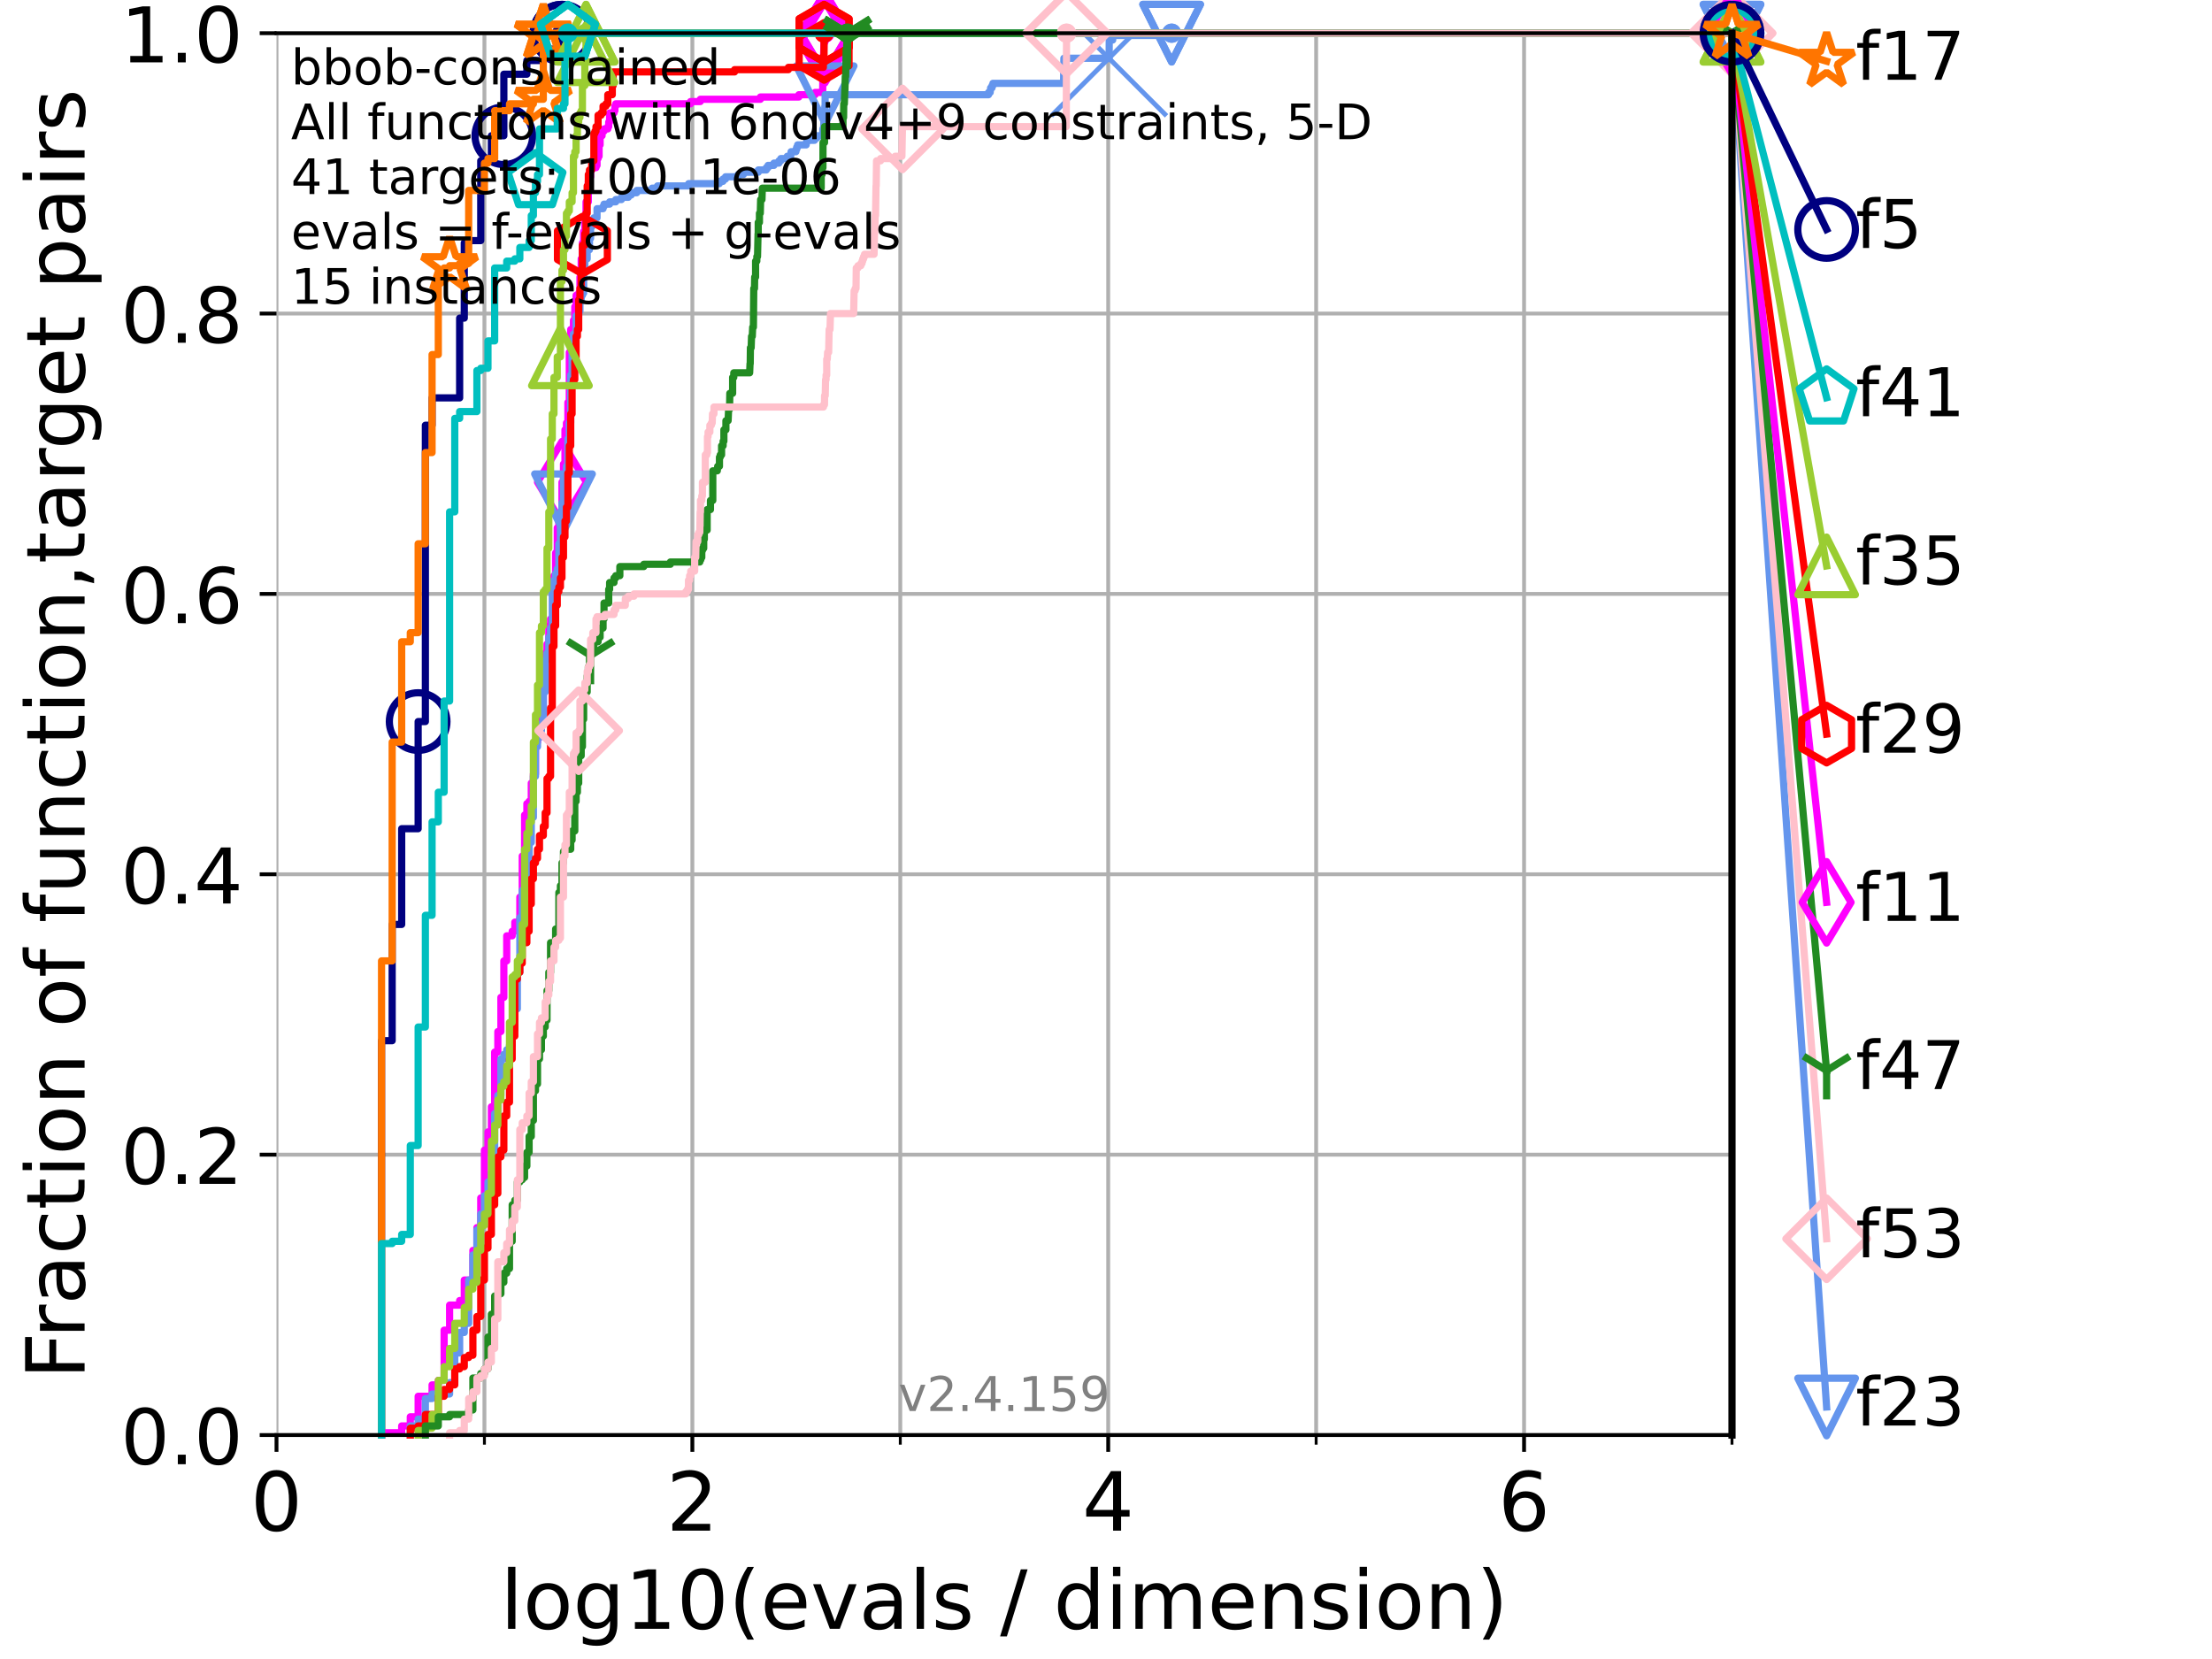 <?xml version="1.0" encoding="utf-8" standalone="no"?>
<!DOCTYPE svg PUBLIC "-//W3C//DTD SVG 1.1//EN"
  "http://www.w3.org/Graphics/SVG/1.1/DTD/svg11.dtd">
<!-- Created with matplotlib (https://matplotlib.org/) -->
<svg height="345.6pt" version="1.1" viewBox="0 0 460.8 345.6" width="460.8pt" xmlns="http://www.w3.org/2000/svg" xmlns:xlink="http://www.w3.org/1999/xlink">
 <defs>
  <style type="text/css">*{stroke-linecap:butt;stroke-linejoin:round;}</style>
 </defs>
 <g id="figure_1">
  <g id="patch_1">
   <path d="M 0 345.6 
L 460.8 345.6 
L 460.8 0 
L 0 0 
z
" style="fill:#ffffff;"/>
  </g>
  <g id="axes_1">
   <g id="patch_2">
    <path d="M 57.6 298.944 
L 360.806 298.944 
L 360.806 6.912 
L 57.6 6.912 
z
" style="fill:#ffffff;"/>
   </g>
   <g id="matplotlib.axis_1">
    <g id="xtick_1">
     <g id="line2d_1">
      <path clip-path="url(#pa0627328cc)" d="M 57.6 298.944 
L 57.6 6.912 
" style="fill:none;stroke:#b0b0b0;stroke-linecap:square;stroke-width:0.8;"/>
     </g>
     <g id="line2d_2">
      <defs>
       <path d="M 0 0 
L 0 3.5 
" id="mfd3bc24845" style="stroke:#000000;stroke-width:0.8;"/>
      </defs>
      <g>
       <use style="stroke:#000000;stroke-width:0.8;" x="57.6" xlink:href="#mfd3bc24845" y="298.944"/>
      </g>
     </g>
     <g id="text_1">
      <!-- 0 -->
      <g transform="translate(52.192 318.861)scale(0.17 -0.17)">
       <defs>
        <path d="M 31.781 66.406 
Q 24.172 66.406 20.328 58.906 
Q 16.5 51.422 16.5 36.375 
Q 16.5 21.391 20.328 13.891 
Q 24.172 6.391 31.781 6.391 
Q 39.453 6.391 43.281 13.891 
Q 47.125 21.391 47.125 36.375 
Q 47.125 51.422 43.281 58.906 
Q 39.453 66.406 31.781 66.406 
z
M 31.781 74.219 
Q 44.047 74.219 50.516 64.516 
Q 56.984 54.828 56.984 36.375 
Q 56.984 17.969 50.516 8.266 
Q 44.047 -1.422 31.781 -1.422 
Q 19.531 -1.422 13.062 8.266 
Q 6.594 17.969 6.594 36.375 
Q 6.594 54.828 13.062 64.516 
Q 19.531 74.219 31.781 74.219 
z
" id="DejaVuSans-48"/>
       </defs>
       <use xlink:href="#DejaVuSans-48"/>
      </g>
     </g>
    </g>
    <g id="xtick_2">
     <g id="line2d_3">
      <path clip-path="url(#pa0627328cc)" d="M 144.23 298.944 
L 144.23 6.912 
" style="fill:none;stroke:#b0b0b0;stroke-linecap:square;stroke-width:0.8;"/>
     </g>
     <g id="line2d_4">
      <g>
       <use style="stroke:#000000;stroke-width:0.8;" x="144.23" xlink:href="#mfd3bc24845" y="298.944"/>
      </g>
     </g>
     <g id="text_2">
      <!-- 2 -->
      <g transform="translate(138.822 318.861)scale(0.17 -0.17)">
       <defs>
        <path d="M 19.188 8.297 
L 53.609 8.297 
L 53.609 0 
L 7.328 0 
L 7.328 8.297 
Q 12.938 14.109 22.625 23.891 
Q 32.328 33.688 34.812 36.531 
Q 39.547 41.844 41.422 45.531 
Q 43.312 49.219 43.312 52.781 
Q 43.312 58.594 39.234 62.25 
Q 35.156 65.922 28.609 65.922 
Q 23.969 65.922 18.812 64.312 
Q 13.672 62.703 7.812 59.422 
L 7.812 69.391 
Q 13.766 71.781 18.938 73 
Q 24.125 74.219 28.422 74.219 
Q 39.75 74.219 46.484 68.547 
Q 53.219 62.891 53.219 53.422 
Q 53.219 48.922 51.531 44.891 
Q 49.859 40.875 45.406 35.406 
Q 44.188 33.984 37.641 27.219 
Q 31.109 20.453 19.188 8.297 
z
" id="DejaVuSans-50"/>
       </defs>
       <use xlink:href="#DejaVuSans-50"/>
      </g>
     </g>
    </g>
    <g id="xtick_3">
     <g id="line2d_5">
      <path clip-path="url(#pa0627328cc)" d="M 230.861 298.944 
L 230.861 6.912 
" style="fill:none;stroke:#b0b0b0;stroke-linecap:square;stroke-width:0.8;"/>
     </g>
     <g id="line2d_6">
      <g>
       <use style="stroke:#000000;stroke-width:0.8;" x="230.861" xlink:href="#mfd3bc24845" y="298.944"/>
      </g>
     </g>
     <g id="text_3">
      <!-- 4 -->
      <g transform="translate(225.453 318.861)scale(0.17 -0.17)">
       <defs>
        <path d="M 37.797 64.312 
L 12.891 25.391 
L 37.797 25.391 
z
M 35.203 72.906 
L 47.609 72.906 
L 47.609 25.391 
L 58.016 25.391 
L 58.016 17.188 
L 47.609 17.188 
L 47.609 0 
L 37.797 0 
L 37.797 17.188 
L 4.891 17.188 
L 4.891 26.703 
z
" id="DejaVuSans-52"/>
       </defs>
       <use xlink:href="#DejaVuSans-52"/>
      </g>
     </g>
    </g>
    <g id="xtick_4">
     <g id="line2d_7">
      <path clip-path="url(#pa0627328cc)" d="M 317.491 298.944 
L 317.491 6.912 
" style="fill:none;stroke:#b0b0b0;stroke-linecap:square;stroke-width:0.8;"/>
     </g>
     <g id="line2d_8">
      <g>
       <use style="stroke:#000000;stroke-width:0.8;" x="317.491" xlink:href="#mfd3bc24845" y="298.944"/>
      </g>
     </g>
     <g id="text_4">
      <!-- 6 -->
      <g transform="translate(312.083 318.861)scale(0.17 -0.17)">
       <defs>
        <path d="M 33.016 40.375 
Q 26.375 40.375 22.484 35.828 
Q 18.609 31.297 18.609 23.391 
Q 18.609 15.531 22.484 10.953 
Q 26.375 6.391 33.016 6.391 
Q 39.656 6.391 43.531 10.953 
Q 47.406 15.531 47.406 23.391 
Q 47.406 31.297 43.531 35.828 
Q 39.656 40.375 33.016 40.375 
z
M 52.594 71.297 
L 52.594 62.312 
Q 48.875 64.062 45.094 64.984 
Q 41.312 65.922 37.594 65.922 
Q 27.828 65.922 22.672 59.328 
Q 17.531 52.734 16.797 39.406 
Q 19.672 43.656 24.016 45.922 
Q 28.375 48.188 33.594 48.188 
Q 44.578 48.188 50.953 41.516 
Q 57.328 34.859 57.328 23.391 
Q 57.328 12.156 50.688 5.359 
Q 44.047 -1.422 33.016 -1.422 
Q 20.359 -1.422 13.672 8.266 
Q 6.984 17.969 6.984 36.375 
Q 6.984 53.656 15.188 63.938 
Q 23.391 74.219 37.203 74.219 
Q 40.922 74.219 44.703 73.484 
Q 48.484 72.75 52.594 71.297 
z
" id="DejaVuSans-54"/>
       </defs>
       <use xlink:href="#DejaVuSans-54"/>
      </g>
     </g>
    </g>
    <g id="xtick_5">
     <g id="line2d_9">
      <path clip-path="url(#pa0627328cc)" d="M 100.915 298.944 
L 100.915 6.912 
" style="fill:none;stroke:#b0b0b0;stroke-linecap:square;stroke-width:0.8;"/>
     </g>
     <g id="line2d_10">
      <defs>
       <path d="M 0 0 
L 0 2 
" id="mf6dcf700cf" style="stroke:#000000;stroke-width:0.6;"/>
      </defs>
      <g>
       <use style="stroke:#000000;stroke-width:0.6;" x="100.915" xlink:href="#mf6dcf700cf" y="298.944"/>
      </g>
     </g>
    </g>
    <g id="xtick_6">
     <g id="line2d_11">
      <path clip-path="url(#pa0627328cc)" d="M 187.546 298.944 
L 187.546 6.912 
" style="fill:none;stroke:#b0b0b0;stroke-linecap:square;stroke-width:0.8;"/>
     </g>
     <g id="line2d_12">
      <g>
       <use style="stroke:#000000;stroke-width:0.6;" x="187.546" xlink:href="#mf6dcf700cf" y="298.944"/>
      </g>
     </g>
    </g>
    <g id="xtick_7">
     <g id="line2d_13">
      <path clip-path="url(#pa0627328cc)" d="M 274.176 298.944 
L 274.176 6.912 
" style="fill:none;stroke:#b0b0b0;stroke-linecap:square;stroke-width:0.8;"/>
     </g>
     <g id="line2d_14">
      <g>
       <use style="stroke:#000000;stroke-width:0.6;" x="274.176" xlink:href="#mf6dcf700cf" y="298.944"/>
      </g>
     </g>
    </g>
    <g id="xtick_8">
     <g id="line2d_15">
      <path clip-path="url(#pa0627328cc)" d="M 360.806 298.944 
L 360.806 6.912 
" style="fill:none;stroke:#b0b0b0;stroke-linecap:square;stroke-width:0.8;"/>
     </g>
     <g id="line2d_16">
      <g>
       <use style="stroke:#000000;stroke-width:0.6;" x="360.806" xlink:href="#mf6dcf700cf" y="298.944"/>
      </g>
     </g>
    </g>
    <g id="text_5">
     <!-- log10(evals / dimension) -->
     <g transform="translate(104.239 339.314)scale(0.17 -0.17)">
      <defs>
       <path d="M 9.422 75.984 
L 18.406 75.984 
L 18.406 0 
L 9.422 0 
z
" id="DejaVuSans-108"/>
       <path d="M 30.609 48.391 
Q 23.391 48.391 19.188 42.75 
Q 14.984 37.109 14.984 27.297 
Q 14.984 17.484 19.156 11.844 
Q 23.344 6.203 30.609 6.203 
Q 37.797 6.203 41.984 11.859 
Q 46.188 17.531 46.188 27.297 
Q 46.188 37.016 41.984 42.703 
Q 37.797 48.391 30.609 48.391 
z
M 30.609 56 
Q 42.328 56 49.016 48.375 
Q 55.719 40.766 55.719 27.297 
Q 55.719 13.875 49.016 6.219 
Q 42.328 -1.422 30.609 -1.422 
Q 18.844 -1.422 12.172 6.219 
Q 5.516 13.875 5.516 27.297 
Q 5.516 40.766 12.172 48.375 
Q 18.844 56 30.609 56 
z
" id="DejaVuSans-111"/>
       <path d="M 45.406 27.984 
Q 45.406 37.75 41.375 43.109 
Q 37.359 48.484 30.078 48.484 
Q 22.859 48.484 18.828 43.109 
Q 14.797 37.75 14.797 27.984 
Q 14.797 18.266 18.828 12.891 
Q 22.859 7.516 30.078 7.516 
Q 37.359 7.516 41.375 12.891 
Q 45.406 18.266 45.406 27.984 
z
M 54.391 6.781 
Q 54.391 -7.172 48.188 -13.984 
Q 42 -20.797 29.203 -20.797 
Q 24.469 -20.797 20.266 -20.094 
Q 16.062 -19.391 12.109 -17.922 
L 12.109 -9.188 
Q 16.062 -11.328 19.922 -12.344 
Q 23.781 -13.375 27.781 -13.375 
Q 36.625 -13.375 41.016 -8.766 
Q 45.406 -4.156 45.406 5.172 
L 45.406 9.625 
Q 42.625 4.781 38.281 2.391 
Q 33.938 0 27.875 0 
Q 17.828 0 11.672 7.656 
Q 5.516 15.328 5.516 27.984 
Q 5.516 40.672 11.672 48.328 
Q 17.828 56 27.875 56 
Q 33.938 56 38.281 53.609 
Q 42.625 51.219 45.406 46.391 
L 45.406 54.688 
L 54.391 54.688 
z
" id="DejaVuSans-103"/>
       <path d="M 12.406 8.297 
L 28.516 8.297 
L 28.516 63.922 
L 10.984 60.406 
L 10.984 69.391 
L 28.422 72.906 
L 38.281 72.906 
L 38.281 8.297 
L 54.391 8.297 
L 54.391 0 
L 12.406 0 
z
" id="DejaVuSans-49"/>
       <path d="M 31 75.875 
Q 24.469 64.656 21.281 53.656 
Q 18.109 42.672 18.109 31.391 
Q 18.109 20.125 21.312 9.062 
Q 24.516 -2 31 -13.188 
L 23.188 -13.188 
Q 15.875 -1.703 12.234 9.375 
Q 8.594 20.453 8.594 31.391 
Q 8.594 42.281 12.203 53.312 
Q 15.828 64.359 23.188 75.875 
z
" id="DejaVuSans-40"/>
       <path d="M 56.203 29.594 
L 56.203 25.203 
L 14.891 25.203 
Q 15.484 15.922 20.484 11.062 
Q 25.484 6.203 34.422 6.203 
Q 39.594 6.203 44.453 7.469 
Q 49.312 8.734 54.109 11.281 
L 54.109 2.781 
Q 49.266 0.734 44.188 -0.344 
Q 39.109 -1.422 33.891 -1.422 
Q 20.797 -1.422 13.156 6.188 
Q 5.516 13.812 5.516 26.812 
Q 5.516 40.234 12.766 48.109 
Q 20.016 56 32.328 56 
Q 43.359 56 49.781 48.891 
Q 56.203 41.797 56.203 29.594 
z
M 47.219 32.234 
Q 47.125 39.594 43.094 43.984 
Q 39.062 48.391 32.422 48.391 
Q 24.906 48.391 20.391 44.141 
Q 15.875 39.891 15.188 32.172 
z
" id="DejaVuSans-101"/>
       <path d="M 2.984 54.688 
L 12.5 54.688 
L 29.594 8.797 
L 46.688 54.688 
L 56.203 54.688 
L 35.688 0 
L 23.484 0 
z
" id="DejaVuSans-118"/>
       <path d="M 34.281 27.484 
Q 23.391 27.484 19.188 25 
Q 14.984 22.516 14.984 16.5 
Q 14.984 11.719 18.141 8.906 
Q 21.297 6.109 26.703 6.109 
Q 34.188 6.109 38.703 11.406 
Q 43.219 16.703 43.219 25.484 
L 43.219 27.484 
z
M 52.203 31.203 
L 52.203 0 
L 43.219 0 
L 43.219 8.297 
Q 40.141 3.328 35.547 0.953 
Q 30.953 -1.422 24.312 -1.422 
Q 15.922 -1.422 10.953 3.297 
Q 6 8.016 6 15.922 
Q 6 25.141 12.172 29.828 
Q 18.359 34.516 30.609 34.516 
L 43.219 34.516 
L 43.219 35.406 
Q 43.219 41.609 39.141 45 
Q 35.062 48.391 27.688 48.391 
Q 23 48.391 18.547 47.266 
Q 14.109 46.141 10.016 43.891 
L 10.016 52.203 
Q 14.938 54.109 19.578 55.047 
Q 24.219 56 28.609 56 
Q 40.484 56 46.344 49.844 
Q 52.203 43.703 52.203 31.203 
z
" id="DejaVuSans-97"/>
       <path d="M 44.281 53.078 
L 44.281 44.578 
Q 40.484 46.531 36.375 47.5 
Q 32.281 48.484 27.875 48.484 
Q 21.188 48.484 17.844 46.438 
Q 14.5 44.391 14.5 40.281 
Q 14.5 37.156 16.891 35.375 
Q 19.281 33.594 26.516 31.984 
L 29.594 31.297 
Q 39.156 29.25 43.188 25.516 
Q 47.219 21.781 47.219 15.094 
Q 47.219 7.469 41.188 3.016 
Q 35.156 -1.422 24.609 -1.422 
Q 20.219 -1.422 15.453 -0.562 
Q 10.688 0.297 5.422 2 
L 5.422 11.281 
Q 10.406 8.688 15.234 7.391 
Q 20.062 6.109 24.812 6.109 
Q 31.156 6.109 34.562 8.281 
Q 37.984 10.453 37.984 14.406 
Q 37.984 18.062 35.516 20.016 
Q 33.062 21.969 24.703 23.781 
L 21.578 24.516 
Q 13.234 26.266 9.516 29.906 
Q 5.812 33.547 5.812 39.891 
Q 5.812 47.609 11.281 51.797 
Q 16.75 56 26.812 56 
Q 31.781 56 36.172 55.266 
Q 40.578 54.547 44.281 53.078 
z
" id="DejaVuSans-115"/>
       <path id="DejaVuSans-32"/>
       <path d="M 25.391 72.906 
L 33.688 72.906 
L 8.297 -9.281 
L 0 -9.281 
z
" id="DejaVuSans-47"/>
       <path d="M 45.406 46.391 
L 45.406 75.984 
L 54.391 75.984 
L 54.391 0 
L 45.406 0 
L 45.406 8.203 
Q 42.578 3.328 38.25 0.953 
Q 33.938 -1.422 27.875 -1.422 
Q 17.969 -1.422 11.734 6.484 
Q 5.516 14.406 5.516 27.297 
Q 5.516 40.188 11.734 48.094 
Q 17.969 56 27.875 56 
Q 33.938 56 38.25 53.625 
Q 42.578 51.266 45.406 46.391 
z
M 14.797 27.297 
Q 14.797 17.391 18.875 11.75 
Q 22.953 6.109 30.078 6.109 
Q 37.203 6.109 41.297 11.75 
Q 45.406 17.391 45.406 27.297 
Q 45.406 37.203 41.297 42.844 
Q 37.203 48.484 30.078 48.484 
Q 22.953 48.484 18.875 42.844 
Q 14.797 37.203 14.797 27.297 
z
" id="DejaVuSans-100"/>
       <path d="M 9.422 54.688 
L 18.406 54.688 
L 18.406 0 
L 9.422 0 
z
M 9.422 75.984 
L 18.406 75.984 
L 18.406 64.594 
L 9.422 64.594 
z
" id="DejaVuSans-105"/>
       <path d="M 52 44.188 
Q 55.375 50.25 60.062 53.125 
Q 64.75 56 71.094 56 
Q 79.641 56 84.281 50.016 
Q 88.922 44.047 88.922 33.016 
L 88.922 0 
L 79.891 0 
L 79.891 32.719 
Q 79.891 40.578 77.094 44.375 
Q 74.312 48.188 68.609 48.188 
Q 61.625 48.188 57.562 43.547 
Q 53.516 38.922 53.516 30.906 
L 53.516 0 
L 44.484 0 
L 44.484 32.719 
Q 44.484 40.625 41.703 44.406 
Q 38.922 48.188 33.109 48.188 
Q 26.219 48.188 22.156 43.531 
Q 18.109 38.875 18.109 30.906 
L 18.109 0 
L 9.078 0 
L 9.078 54.688 
L 18.109 54.688 
L 18.109 46.188 
Q 21.188 51.219 25.484 53.609 
Q 29.781 56 35.688 56 
Q 41.656 56 45.828 52.969 
Q 50 49.953 52 44.188 
z
" id="DejaVuSans-109"/>
       <path d="M 54.891 33.016 
L 54.891 0 
L 45.906 0 
L 45.906 32.719 
Q 45.906 40.484 42.875 44.328 
Q 39.844 48.188 33.797 48.188 
Q 26.516 48.188 22.312 43.547 
Q 18.109 38.922 18.109 30.906 
L 18.109 0 
L 9.078 0 
L 9.078 54.688 
L 18.109 54.688 
L 18.109 46.188 
Q 21.344 51.125 25.703 53.562 
Q 30.078 56 35.797 56 
Q 45.219 56 50.047 50.172 
Q 54.891 44.344 54.891 33.016 
z
" id="DejaVuSans-110"/>
       <path d="M 8.016 75.875 
L 15.828 75.875 
Q 23.141 64.359 26.781 53.312 
Q 30.422 42.281 30.422 31.391 
Q 30.422 20.453 26.781 9.375 
Q 23.141 -1.703 15.828 -13.188 
L 8.016 -13.188 
Q 14.5 -2 17.703 9.062 
Q 20.906 20.125 20.906 31.391 
Q 20.906 42.672 17.703 53.656 
Q 14.5 64.656 8.016 75.875 
z
" id="DejaVuSans-41"/>
      </defs>
      <use xlink:href="#DejaVuSans-108"/>
      <use x="27.783" xlink:href="#DejaVuSans-111"/>
      <use x="88.965" xlink:href="#DejaVuSans-103"/>
      <use x="152.441" xlink:href="#DejaVuSans-49"/>
      <use x="216.064" xlink:href="#DejaVuSans-48"/>
      <use x="279.688" xlink:href="#DejaVuSans-40"/>
      <use x="318.701" xlink:href="#DejaVuSans-101"/>
      <use x="380.225" xlink:href="#DejaVuSans-118"/>
      <use x="439.404" xlink:href="#DejaVuSans-97"/>
      <use x="500.684" xlink:href="#DejaVuSans-108"/>
      <use x="528.467" xlink:href="#DejaVuSans-115"/>
      <use x="580.566" xlink:href="#DejaVuSans-32"/>
      <use x="612.354" xlink:href="#DejaVuSans-47"/>
      <use x="646.045" xlink:href="#DejaVuSans-32"/>
      <use x="677.832" xlink:href="#DejaVuSans-100"/>
      <use x="741.309" xlink:href="#DejaVuSans-105"/>
      <use x="769.092" xlink:href="#DejaVuSans-109"/>
      <use x="866.504" xlink:href="#DejaVuSans-101"/>
      <use x="928.027" xlink:href="#DejaVuSans-110"/>
      <use x="991.406" xlink:href="#DejaVuSans-115"/>
      <use x="1043.506" xlink:href="#DejaVuSans-105"/>
      <use x="1071.289" xlink:href="#DejaVuSans-111"/>
      <use x="1132.471" xlink:href="#DejaVuSans-110"/>
      <use x="1195.85" xlink:href="#DejaVuSans-41"/>
     </g>
    </g>
   </g>
   <g id="matplotlib.axis_2">
    <g id="ytick_1">
     <g id="line2d_17">
      <path clip-path="url(#pa0627328cc)" d="M 57.6 298.944 
L 360.806 298.944 
" style="fill:none;stroke:#b0b0b0;stroke-linecap:square;stroke-width:0.8;"/>
     </g>
     <g id="line2d_18">
      <defs>
       <path d="M 0 0 
L -3.5 0 
" id="mc483a31499" style="stroke:#000000;stroke-width:0.8;"/>
      </defs>
      <g>
       <use style="stroke:#000000;stroke-width:0.8;" x="57.6" xlink:href="#mc483a31499" y="298.944"/>
      </g>
     </g>
     <g id="text_6">
      <!-- 0.0 -->
      <g transform="translate(25.155 305.023)scale(0.16 -0.16)">
       <defs>
        <path d="M 10.688 12.406 
L 21 12.406 
L 21 0 
L 10.688 0 
z
" id="DejaVuSans-46"/>
       </defs>
       <use xlink:href="#DejaVuSans-48"/>
       <use x="63.623" xlink:href="#DejaVuSans-46"/>
       <use x="95.41" xlink:href="#DejaVuSans-48"/>
      </g>
     </g>
    </g>
    <g id="ytick_2">
     <g id="line2d_19">
      <path clip-path="url(#pa0627328cc)" d="M 57.6 240.538 
L 360.806 240.538 
" style="fill:none;stroke:#b0b0b0;stroke-linecap:square;stroke-width:0.8;"/>
     </g>
     <g id="line2d_20">
      <g>
       <use style="stroke:#000000;stroke-width:0.8;" x="57.6" xlink:href="#mc483a31499" y="240.538"/>
      </g>
     </g>
     <g id="text_7">
      <!-- 0.2 -->
      <g transform="translate(25.155 246.616)scale(0.16 -0.16)">
       <use xlink:href="#DejaVuSans-48"/>
       <use x="63.623" xlink:href="#DejaVuSans-46"/>
       <use x="95.41" xlink:href="#DejaVuSans-50"/>
      </g>
     </g>
    </g>
    <g id="ytick_3">
     <g id="line2d_21">
      <path clip-path="url(#pa0627328cc)" d="M 57.6 182.131 
L 360.806 182.131 
" style="fill:none;stroke:#b0b0b0;stroke-linecap:square;stroke-width:0.8;"/>
     </g>
     <g id="line2d_22">
      <g>
       <use style="stroke:#000000;stroke-width:0.8;" x="57.6" xlink:href="#mc483a31499" y="182.131"/>
      </g>
     </g>
     <g id="text_8">
      <!-- 0.4 -->
      <g transform="translate(25.155 188.21)scale(0.16 -0.16)">
       <use xlink:href="#DejaVuSans-48"/>
       <use x="63.623" xlink:href="#DejaVuSans-46"/>
       <use x="95.41" xlink:href="#DejaVuSans-52"/>
      </g>
     </g>
    </g>
    <g id="ytick_4">
     <g id="line2d_23">
      <path clip-path="url(#pa0627328cc)" d="M 57.6 123.725 
L 360.806 123.725 
" style="fill:none;stroke:#b0b0b0;stroke-linecap:square;stroke-width:0.8;"/>
     </g>
     <g id="line2d_24">
      <g>
       <use style="stroke:#000000;stroke-width:0.8;" x="57.6" xlink:href="#mc483a31499" y="123.725"/>
      </g>
     </g>
     <g id="text_9">
      <!-- 0.6 -->
      <g transform="translate(25.155 129.804)scale(0.16 -0.16)">
       <use xlink:href="#DejaVuSans-48"/>
       <use x="63.623" xlink:href="#DejaVuSans-46"/>
       <use x="95.41" xlink:href="#DejaVuSans-54"/>
      </g>
     </g>
    </g>
    <g id="ytick_5">
     <g id="line2d_25">
      <path clip-path="url(#pa0627328cc)" d="M 57.6 65.318 
L 360.806 65.318 
" style="fill:none;stroke:#b0b0b0;stroke-linecap:square;stroke-width:0.8;"/>
     </g>
     <g id="line2d_26">
      <g>
       <use style="stroke:#000000;stroke-width:0.8;" x="57.6" xlink:href="#mc483a31499" y="65.318"/>
      </g>
     </g>
     <g id="text_10">
      <!-- 0.8 -->
      <g transform="translate(25.155 71.397)scale(0.16 -0.16)">
       <defs>
        <path d="M 31.781 34.625 
Q 24.75 34.625 20.719 30.859 
Q 16.703 27.094 16.703 20.516 
Q 16.703 13.922 20.719 10.156 
Q 24.75 6.391 31.781 6.391 
Q 38.812 6.391 42.859 10.172 
Q 46.922 13.969 46.922 20.516 
Q 46.922 27.094 42.891 30.859 
Q 38.875 34.625 31.781 34.625 
z
M 21.922 38.812 
Q 15.578 40.375 12.031 44.719 
Q 8.5 49.078 8.5 55.328 
Q 8.5 64.062 14.719 69.141 
Q 20.953 74.219 31.781 74.219 
Q 42.672 74.219 48.875 69.141 
Q 55.078 64.062 55.078 55.328 
Q 55.078 49.078 51.531 44.719 
Q 48 40.375 41.703 38.812 
Q 48.828 37.156 52.797 32.312 
Q 56.781 27.484 56.781 20.516 
Q 56.781 9.906 50.312 4.234 
Q 43.844 -1.422 31.781 -1.422 
Q 19.734 -1.422 13.25 4.234 
Q 6.781 9.906 6.781 20.516 
Q 6.781 27.484 10.781 32.312 
Q 14.797 37.156 21.922 38.812 
z
M 18.312 54.391 
Q 18.312 48.734 21.844 45.562 
Q 25.391 42.391 31.781 42.391 
Q 38.141 42.391 41.719 45.562 
Q 45.312 48.734 45.312 54.391 
Q 45.312 60.062 41.719 63.234 
Q 38.141 66.406 31.781 66.406 
Q 25.391 66.406 21.844 63.234 
Q 18.312 60.062 18.312 54.391 
z
" id="DejaVuSans-56"/>
       </defs>
       <use xlink:href="#DejaVuSans-48"/>
       <use x="63.623" xlink:href="#DejaVuSans-46"/>
       <use x="95.41" xlink:href="#DejaVuSans-56"/>
      </g>
     </g>
    </g>
    <g id="ytick_6">
     <g id="line2d_27">
      <path clip-path="url(#pa0627328cc)" d="M 57.6 6.912 
L 360.806 6.912 
" style="fill:none;stroke:#b0b0b0;stroke-linecap:square;stroke-width:0.8;"/>
     </g>
     <g id="line2d_28">
      <g>
       <use style="stroke:#000000;stroke-width:0.8;" x="57.6" xlink:href="#mc483a31499" y="6.912"/>
      </g>
     </g>
     <g id="text_11">
      <!-- 1.0 -->
      <g transform="translate(25.155 12.991)scale(0.16 -0.16)">
       <use xlink:href="#DejaVuSans-49"/>
       <use x="63.623" xlink:href="#DejaVuSans-46"/>
       <use x="95.41" xlink:href="#DejaVuSans-48"/>
      </g>
     </g>
    </g>
    <g id="text_12">
     <!-- Fraction of function,target pairs -->
     <g transform="translate(17.62 287.313)rotate(-90)scale(0.17 -0.17)">
      <defs>
       <path d="M 9.812 72.906 
L 51.703 72.906 
L 51.703 64.594 
L 19.672 64.594 
L 19.672 43.109 
L 48.578 43.109 
L 48.578 34.812 
L 19.672 34.812 
L 19.672 0 
L 9.812 0 
z
" id="DejaVuSans-70"/>
       <path d="M 41.109 46.297 
Q 39.594 47.172 37.812 47.578 
Q 36.031 48 33.891 48 
Q 26.266 48 22.188 43.047 
Q 18.109 38.094 18.109 28.812 
L 18.109 0 
L 9.078 0 
L 9.078 54.688 
L 18.109 54.688 
L 18.109 46.188 
Q 20.953 51.172 25.484 53.578 
Q 30.031 56 36.531 56 
Q 37.453 56 38.578 55.875 
Q 39.703 55.766 41.062 55.516 
z
" id="DejaVuSans-114"/>
       <path d="M 48.781 52.594 
L 48.781 44.188 
Q 44.969 46.297 41.141 47.344 
Q 37.312 48.391 33.406 48.391 
Q 24.656 48.391 19.812 42.844 
Q 14.984 37.312 14.984 27.297 
Q 14.984 17.281 19.812 11.734 
Q 24.656 6.203 33.406 6.203 
Q 37.312 6.203 41.141 7.25 
Q 44.969 8.297 48.781 10.406 
L 48.781 2.094 
Q 45.016 0.344 40.984 -0.531 
Q 36.969 -1.422 32.422 -1.422 
Q 20.062 -1.422 12.781 6.344 
Q 5.516 14.109 5.516 27.297 
Q 5.516 40.672 12.859 48.328 
Q 20.219 56 33.016 56 
Q 37.156 56 41.109 55.141 
Q 45.062 54.297 48.781 52.594 
z
" id="DejaVuSans-99"/>
       <path d="M 18.312 70.219 
L 18.312 54.688 
L 36.812 54.688 
L 36.812 47.703 
L 18.312 47.703 
L 18.312 18.016 
Q 18.312 11.328 20.141 9.422 
Q 21.969 7.516 27.594 7.516 
L 36.812 7.516 
L 36.812 0 
L 27.594 0 
Q 17.188 0 13.234 3.875 
Q 9.281 7.766 9.281 18.016 
L 9.281 47.703 
L 2.688 47.703 
L 2.688 54.688 
L 9.281 54.688 
L 9.281 70.219 
z
" id="DejaVuSans-116"/>
       <path d="M 37.109 75.984 
L 37.109 68.5 
L 28.516 68.5 
Q 23.688 68.5 21.797 66.547 
Q 19.922 64.594 19.922 59.516 
L 19.922 54.688 
L 34.719 54.688 
L 34.719 47.703 
L 19.922 47.703 
L 19.922 0 
L 10.891 0 
L 10.891 47.703 
L 2.297 47.703 
L 2.297 54.688 
L 10.891 54.688 
L 10.891 58.5 
Q 10.891 67.625 15.141 71.797 
Q 19.391 75.984 28.609 75.984 
z
" id="DejaVuSans-102"/>
       <path d="M 8.5 21.578 
L 8.5 54.688 
L 17.484 54.688 
L 17.484 21.922 
Q 17.484 14.156 20.5 10.266 
Q 23.531 6.391 29.594 6.391 
Q 36.859 6.391 41.078 11.031 
Q 45.312 15.672 45.312 23.688 
L 45.312 54.688 
L 54.297 54.688 
L 54.297 0 
L 45.312 0 
L 45.312 8.406 
Q 42.047 3.422 37.719 1 
Q 33.406 -1.422 27.688 -1.422 
Q 18.266 -1.422 13.375 4.438 
Q 8.5 10.297 8.5 21.578 
z
M 31.109 56 
z
" id="DejaVuSans-117"/>
       <path d="M 11.719 12.406 
L 22.016 12.406 
L 22.016 4 
L 14.016 -11.625 
L 7.719 -11.625 
L 11.719 4 
z
" id="DejaVuSans-44"/>
       <path d="M 18.109 8.203 
L 18.109 -20.797 
L 9.078 -20.797 
L 9.078 54.688 
L 18.109 54.688 
L 18.109 46.391 
Q 20.953 51.266 25.266 53.625 
Q 29.594 56 35.594 56 
Q 45.562 56 51.781 48.094 
Q 58.016 40.188 58.016 27.297 
Q 58.016 14.406 51.781 6.484 
Q 45.562 -1.422 35.594 -1.422 
Q 29.594 -1.422 25.266 0.953 
Q 20.953 3.328 18.109 8.203 
z
M 48.688 27.297 
Q 48.688 37.203 44.609 42.844 
Q 40.531 48.484 33.406 48.484 
Q 26.266 48.484 22.188 42.844 
Q 18.109 37.203 18.109 27.297 
Q 18.109 17.391 22.188 11.75 
Q 26.266 6.109 33.406 6.109 
Q 40.531 6.109 44.609 11.75 
Q 48.688 17.391 48.688 27.297 
z
" id="DejaVuSans-112"/>
      </defs>
      <use xlink:href="#DejaVuSans-70"/>
      <use x="50.27" xlink:href="#DejaVuSans-114"/>
      <use x="91.383" xlink:href="#DejaVuSans-97"/>
      <use x="152.662" xlink:href="#DejaVuSans-99"/>
      <use x="207.643" xlink:href="#DejaVuSans-116"/>
      <use x="246.852" xlink:href="#DejaVuSans-105"/>
      <use x="274.635" xlink:href="#DejaVuSans-111"/>
      <use x="335.816" xlink:href="#DejaVuSans-110"/>
      <use x="399.195" xlink:href="#DejaVuSans-32"/>
      <use x="430.982" xlink:href="#DejaVuSans-111"/>
      <use x="492.164" xlink:href="#DejaVuSans-102"/>
      <use x="527.369" xlink:href="#DejaVuSans-32"/>
      <use x="559.156" xlink:href="#DejaVuSans-102"/>
      <use x="594.361" xlink:href="#DejaVuSans-117"/>
      <use x="657.74" xlink:href="#DejaVuSans-110"/>
      <use x="721.119" xlink:href="#DejaVuSans-99"/>
      <use x="776.1" xlink:href="#DejaVuSans-116"/>
      <use x="815.309" xlink:href="#DejaVuSans-105"/>
      <use x="843.092" xlink:href="#DejaVuSans-111"/>
      <use x="904.273" xlink:href="#DejaVuSans-110"/>
      <use x="967.652" xlink:href="#DejaVuSans-44"/>
      <use x="999.439" xlink:href="#DejaVuSans-116"/>
      <use x="1038.648" xlink:href="#DejaVuSans-97"/>
      <use x="1099.928" xlink:href="#DejaVuSans-114"/>
      <use x="1139.291" xlink:href="#DejaVuSans-103"/>
      <use x="1202.768" xlink:href="#DejaVuSans-101"/>
      <use x="1264.291" xlink:href="#DejaVuSans-116"/>
      <use x="1303.5" xlink:href="#DejaVuSans-32"/>
      <use x="1335.287" xlink:href="#DejaVuSans-112"/>
      <use x="1398.764" xlink:href="#DejaVuSans-97"/>
      <use x="1460.043" xlink:href="#DejaVuSans-105"/>
      <use x="1487.826" xlink:href="#DejaVuSans-114"/>
      <use x="1528.939" xlink:href="#DejaVuSans-115"/>
     </g>
    </g>
   </g>
   <g id="line2d_29">
    <defs>
     <path d="M 0 1.5 
C 0.398 1.5 0.779 1.342 1.061 1.061 
C 1.342 0.779 1.5 0.398 1.5 0 
C 1.5 -0.398 1.342 -0.779 1.061 -1.061 
C 0.779 -1.342 0.398 -1.5 0 -1.5 
C -0.398 -1.5 -0.779 -1.342 -1.061 -1.061 
C -1.342 -0.779 -1.5 -0.398 -1.5 0 
C -1.5 0.398 -1.342 0.779 -1.061 1.061 
C -0.779 1.342 -0.398 1.5 0 1.5 
z
" id="md4ff980cab" style="stroke:#000080;"/>
    </defs>
    <g>
     <use style="fill:#000080;stroke:#000080;" x="117.068" xlink:href="#md4ff980cab" y="6.912"/>
     <use style="fill:#000080;stroke:#000080;" x="117.068" xlink:href="#md4ff980cab" y="6.912"/>
    </g>
   </g>
   <g id="line2d_30">
    <path d="M 79.481 298.944 
L 79.481 216.795 
L 81.696 216.795 
L 81.696 192.578 
L 83.678 192.578 
L 83.678 172.634 
L 87.108 172.634 
L 87.108 150.316 
L 88.614 150.316 
L 88.614 88.586 
L 90.008 88.586 
L 90.008 82.888 
L 95.753 82.888 
L 95.753 66.268 
L 96.718 66.268 
L 96.718 50.598 
L 97.635 50.598 
L 97.635 50.123 
L 100.147 50.123 
L 100.147 33.504 
L 102.363 33.504 
L 102.363 28.28 
L 104.962 28.28 
L 104.962 15.459 
L 109.757 15.459 
L 109.757 12.61 
L 113.186 12.61 
L 113.186 11.186 
L 114.327 11.186 
L 114.327 10.236 
L 117.068 10.236 
L 117.068 6.912 
L 360.806 6.912 
" style="fill:none;stroke:#000080;stroke-linecap:square;stroke-width:1.5;"/>
   </g>
   <g id="line2d_31">
    <defs>
     <path d="M 0 6 
C 1.591 6 3.117 5.368 4.243 4.243 
C 5.368 3.117 6 1.591 6 0 
C 6 -1.591 5.368 -3.117 4.243 -4.243 
C 3.117 -5.368 1.591 -6 0 -6 
C -1.591 -6 -3.117 -5.368 -4.243 -4.243 
C -5.368 -3.117 -6 -1.591 -6 0 
C -6 1.591 -5.368 3.117 -4.243 4.243 
C -3.117 5.368 -1.591 6 0 6 
z
" id="mac9a69b540" style="stroke:#000080;stroke-width:1.5;"/>
    </defs>
    <g>
     <use style="fill-opacity:0;stroke:#000080;stroke-width:1.5;" x="87.108" xlink:href="#mac9a69b540" y="150.316"/>
     <use style="fill-opacity:0;stroke:#000080;stroke-width:1.5;" x="104.962" xlink:href="#mac9a69b540" y="28.28"/>
     <use style="fill-opacity:0;stroke:#000080;stroke-width:1.5;" x="117.068" xlink:href="#mac9a69b540" y="6.912"/>
     <use style="fill-opacity:0;stroke:#000080;stroke-width:1.5;" x="117.068" xlink:href="#mac9a69b540" y="6.912"/>
     <use style="fill-opacity:0;stroke:#000080;stroke-width:1.5;" x="360.806" xlink:href="#mac9a69b540" y="6.912"/>
    </g>
   </g>
   <g id="line2d_32">
    <path style="fill:none;stroke:#000080;stroke-linecap:square;stroke-width:1.5;"/>
    <g/>
   </g>
   <g id="line2d_33">
    <defs>
     <path d="M 0 1.5 
C 0.398 1.5 0.779 1.342 1.061 1.061 
C 1.342 0.779 1.5 0.398 1.5 0 
C 1.5 -0.398 1.342 -0.779 1.061 -1.061 
C 0.779 -1.342 0.398 -1.5 0 -1.5 
C -0.398 -1.5 -0.779 -1.342 -1.061 -1.061 
C -1.342 -0.779 -1.5 -0.398 -1.5 0 
C -1.5 0.398 -1.342 0.779 -1.061 1.061 
C -0.779 1.342 -0.398 1.5 0 1.5 
z
" id="m2a45f23b4b" style="stroke:#ff00ff;"/>
    </defs>
    <g>
     <use style="fill:#ff00ff;stroke:#ff00ff;" x="171.835" xlink:href="#m2a45f23b4b" y="6.912"/>
     <use style="fill:#ff00ff;stroke:#ff00ff;" x="171.835" xlink:href="#m2a45f23b4b" y="6.912"/>
    </g>
   </g>
   <g id="line2d_34">
    <path d="M 79.481 298.944 
L 79.481 298.469 
L 83.678 298.469 
L 83.678 297.045 
L 85.471 297.045 
L 85.471 295.145 
L 87.108 295.145 
L 87.108 290.872 
L 90.008 290.872 
L 90.008 288.497 
L 91.306 288.497 
L 91.306 287.548 
L 92.52 287.548 
L 92.52 277.101 
L 93.66 277.101 
L 93.66 271.878 
L 95.753 271.878 
L 95.753 270.928 
L 96.718 270.928 
L 96.718 266.654 
L 98.51 266.654 
L 98.51 260.481 
L 99.347 260.481 
L 99.347 255.733 
L 100.147 255.733 
L 100.147 249.56 
L 100.915 249.56 
L 100.915 239.588 
L 101.653 239.588 
L 101.653 235.789 
L 102.363 235.789 
L 102.363 230.566 
L 103.047 230.566 
L 103.047 219.169 
L 103.707 219.169 
L 103.707 214.896 
L 104.345 214.896 
L 104.345 207.773 
L 104.962 207.773 
L 104.962 200.175 
L 105.559 200.175 
L 105.559 194.952 
L 106.699 194.952 
L 106.699 194.002 
L 107.245 194.002 
L 107.245 192.103 
L 108.29 192.103 
L 108.29 186.88 
L 108.792 186.88 
L 108.792 178.332 
L 109.28 178.332 
L 109.28 169.785 
L 109.757 169.785 
L 109.757 167.411 
L 110.221 167.411 
L 110.221 166.936 
L 110.675 166.936 
L 110.675 163.137 
L 111.117 163.137 
L 111.117 161.238 
L 111.55 161.238 
L 111.55 154.59 
L 111.972 154.59 
L 111.972 153.64 
L 112.386 153.64 
L 112.386 150.791 
L 112.79 150.791 
L 112.79 146.992 
L 113.186 146.992 
L 113.186 137.021 
L 113.574 137.021 
L 113.574 136.071 
L 113.954 136.071 
L 113.954 134.171 
L 114.327 134.171 
L 114.327 130.373 
L 114.692 130.373 
L 114.692 128.948 
L 115.402 128.948 
L 115.402 119.926 
L 115.747 119.926 
L 115.747 115.178 
L 116.086 115.178 
L 116.086 109.954 
L 116.419 109.954 
L 116.419 108.53 
L 116.746 108.53 
L 116.746 107.58 
L 117.068 107.58 
L 117.068 100.457 
L 117.384 100.457 
L 117.384 96.658 
L 117.695 96.658 
L 117.695 89.536 
L 118.001 89.536 
L 118.001 88.111 
L 118.302 88.111 
L 118.302 83.838 
L 118.598 83.838 
L 118.598 73.391 
L 118.89 73.391 
L 118.89 68.642 
L 119.46 68.642 
L 119.46 66.743 
L 119.739 66.743 
L 119.739 63.894 
L 120.013 63.894 
L 120.013 61.52 
L 120.551 61.52 
L 120.551 61.045 
L 120.814 61.045 
L 120.814 57.721 
L 121.073 57.721 
L 121.073 53.922 
L 121.329 53.922 
L 121.329 50.598 
L 121.582 50.598 
L 121.582 48.224 
L 121.831 48.224 
L 121.831 46.324 
L 122.077 46.324 
L 122.077 42.051 
L 122.559 42.051 
L 122.559 37.777 
L 122.796 37.777 
L 122.796 36.827 
L 123.03 36.827 
L 123.03 35.403 
L 123.26 35.403 
L 123.26 34.928 
L 124.156 34.928 
L 124.156 34.453 
L 124.374 34.453 
L 124.374 33.029 
L 124.589 33.029 
L 124.589 32.554 
L 124.801 32.554 
L 124.801 30.18 
L 125.012 30.18 
L 125.012 28.28 
L 125.425 28.28 
L 125.425 27.33 
L 125.83 27.33 
L 125.83 26.856 
L 126.614 26.856 
L 126.614 26.381 
L 126.804 26.381 
L 126.804 25.431 
L 126.994 25.431 
L 126.994 23.532 
L 127.911 23.532 
L 127.911 23.057 
L 128.09 23.057 
L 128.09 22.107 
L 128.266 22.107 
L 128.266 21.632 
L 143.85 21.632 
L 143.85 21.157 
L 145.886 21.157 
L 145.886 20.683 
L 158.401 20.683 
L 158.401 20.208 
L 166.414 20.208 
L 166.414 19.733 
L 169.794 19.733 
L 169.794 19.258 
L 171.378 19.258 
L 171.467 11.66 
L 171.573 11.66 
L 171.643 8.811 
L 171.835 8.811 
L 171.835 6.912 
L 360.806 6.912 
L 360.806 6.912 
" style="fill:none;stroke:#ff00ff;stroke-linecap:square;stroke-width:1.5;"/>
   </g>
   <g id="line2d_35">
    <defs>
     <path d="M -0 8.485 
L 5.091 0 
L 0 -8.485 
L -5.091 -0 
z
" id="mb2ee0ba15f" style="stroke:#ff00ff;stroke-linejoin:miter;stroke-width:1.5;"/>
    </defs>
    <g>
     <use style="fill-opacity:0;stroke:#ff00ff;stroke-linejoin:miter;stroke-width:1.5;" x="117.068" xlink:href="#mb2ee0ba15f" y="100.457"/>
     <use style="fill-opacity:0;stroke:#ff00ff;stroke-linejoin:miter;stroke-width:1.5;" x="171.835" xlink:href="#mb2ee0ba15f" y="8.811"/>
     <use style="fill-opacity:0;stroke:#ff00ff;stroke-linejoin:miter;stroke-width:1.5;" x="171.835" xlink:href="#mb2ee0ba15f" y="6.912"/>
     <use style="fill-opacity:0;stroke:#ff00ff;stroke-linejoin:miter;stroke-width:1.5;" x="171.835" xlink:href="#mb2ee0ba15f" y="6.912"/>
     <use style="fill-opacity:0;stroke:#ff00ff;stroke-linejoin:miter;stroke-width:1.5;" x="360.806" xlink:href="#mb2ee0ba15f" y="6.912"/>
    </g>
   </g>
   <g id="line2d_36">
    <path style="fill:none;stroke:#ff00ff;stroke-linecap:square;stroke-width:1.5;"/>
    <g/>
   </g>
   <g id="line2d_37">
    <defs>
     <path d="M 0 1.5 
C 0.398 1.5 0.779 1.342 1.061 1.061 
C 1.342 0.779 1.5 0.398 1.5 0 
C 1.5 -0.398 1.342 -0.779 1.061 -1.061 
C 0.779 -1.342 0.398 -1.5 0 -1.5 
C -0.398 -1.5 -0.779 -1.342 -1.061 -1.061 
C -1.342 -0.779 -1.5 -0.398 -1.5 0 
C -1.5 0.398 -1.342 0.779 -1.061 1.061 
C -0.779 1.342 -0.398 1.5 0 1.5 
z
" id="mef069a0447" style="stroke:#ff7500;"/>
    </defs>
    <g>
     <use style="fill:#ff7500;stroke:#ff7500;" x="113.186" xlink:href="#mef069a0447" y="6.912"/>
     <use style="fill:#ff7500;stroke:#ff7500;" x="113.186" xlink:href="#mef069a0447" y="6.912"/>
    </g>
   </g>
   <g id="line2d_38">
    <path d="M 79.481 298.944 
L 79.481 200.175 
L 81.696 200.175 
L 81.696 154.59 
L 83.678 154.59 
L 83.678 133.697 
L 85.471 133.697 
L 85.471 131.797 
L 87.108 131.797 
L 87.108 113.278 
L 88.614 113.278 
L 88.614 94.284 
L 90.008 94.284 
L 90.008 73.866 
L 91.306 73.866 
L 91.306 57.246 
L 92.52 57.246 
L 92.52 55.821 
L 93.66 55.821 
L 93.66 55.347 
L 95.753 55.347 
L 95.753 54.872 
L 97.635 54.872 
L 97.635 39.677 
L 100.915 39.677 
L 100.915 33.978 
L 101.653 33.978 
L 101.653 33.029 
L 103.047 33.029 
L 103.047 23.057 
L 106.138 23.057 
L 106.138 21.632 
L 111.117 21.632 
L 111.117 20.683 
L 113.186 20.683 
L 113.186 6.912 
L 360.806 6.912 
" style="fill:none;stroke:#ff7500;stroke-linecap:square;stroke-width:1.5;"/>
   </g>
   <g id="line2d_39">
    <defs>
     <path d="M 0 -6 
L -1.347 -1.854 
L -5.706 -1.854 
L -2.18 0.708 
L -3.527 4.854 
L -0 2.292 
L 3.527 4.854 
L 2.18 0.708 
L 5.706 -1.854 
L 1.347 -1.854 
z
" id="m13e9bc6c5a" style="stroke:#ff7500;stroke-linejoin:bevel;stroke-width:1.5;"/>
    </defs>
    <g>
     <use style="fill-opacity:0;stroke:#ff7500;stroke-linejoin:bevel;stroke-width:1.5;" x="93.66" xlink:href="#m13e9bc6c5a" y="55.347"/>
     <use style="fill-opacity:0;stroke:#ff7500;stroke-linejoin:bevel;stroke-width:1.5;" x="113.186" xlink:href="#m13e9bc6c5a" y="20.683"/>
     <use style="fill-opacity:0;stroke:#ff7500;stroke-linejoin:bevel;stroke-width:1.5;" x="113.186" xlink:href="#m13e9bc6c5a" y="6.912"/>
     <use style="fill-opacity:0;stroke:#ff7500;stroke-linejoin:bevel;stroke-width:1.5;" x="113.186" xlink:href="#m13e9bc6c5a" y="6.912"/>
     <use style="fill-opacity:0;stroke:#ff7500;stroke-linejoin:bevel;stroke-width:1.5;" x="360.806" xlink:href="#m13e9bc6c5a" y="6.912"/>
    </g>
   </g>
   <g id="line2d_40">
    <path style="fill:none;stroke:#ff7500;stroke-linecap:square;stroke-width:1.5;"/>
    <g/>
   </g>
   <g id="line2d_41">
    <defs>
     <path d="M 0 1.5 
C 0.398 1.5 0.779 1.342 1.061 1.061 
C 1.342 0.779 1.5 0.398 1.5 0 
C 1.5 -0.398 1.342 -0.779 1.061 -1.061 
C 0.779 -1.342 0.398 -1.5 0 -1.5 
C -0.398 -1.5 -0.779 -1.342 -1.061 -1.061 
C -1.342 -0.779 -1.5 -0.398 -1.5 0 
C -1.5 0.398 -1.342 0.779 -1.061 1.061 
C -0.779 1.342 -0.398 1.5 0 1.5 
z
" id="m6dfa59c19e" style="stroke:#6495ed;"/>
    </defs>
    <g>
     <use style="fill:#6495ed;stroke:#6495ed;" x="244.074" xlink:href="#m6dfa59c19e" y="6.912"/>
     <use style="fill:#6495ed;stroke:#6495ed;" x="244.074" xlink:href="#m6dfa59c19e" y="6.912"/>
    </g>
   </g>
   <g id="line2d_42">
    <path d="M 85.471 298.944 
L 85.471 297.045 
L 87.108 297.045 
L 87.108 295.62 
L 88.614 295.62 
L 88.614 291.346 
L 90.008 291.346 
L 90.008 290.397 
L 93.66 290.397 
L 93.66 288.022 
L 94.736 288.022 
L 94.736 281.849 
L 95.753 281.849 
L 95.753 277.576 
L 96.718 277.576 
L 96.718 275.676 
L 97.635 275.676 
L 97.635 266.654 
L 98.51 266.654 
L 98.51 261.431 
L 99.347 261.431 
L 99.347 256.208 
L 100.147 256.208 
L 100.147 252.884 
L 100.915 252.884 
L 100.915 249.085 
L 101.653 249.085 
L 101.653 246.236 
L 102.363 246.236 
L 102.363 244.336 
L 103.047 244.336 
L 103.047 231.99 
L 103.707 231.99 
L 103.707 228.192 
L 104.345 228.192 
L 104.345 220.594 
L 104.962 220.594 
L 104.962 219.644 
L 105.559 219.644 
L 105.559 218.695 
L 106.138 218.695 
L 106.138 217.745 
L 106.699 217.745 
L 106.699 214.421 
L 107.245 214.421 
L 107.245 210.147 
L 107.775 210.147 
L 107.775 202.55 
L 108.29 202.55 
L 108.29 191.153 
L 108.792 191.153 
L 108.792 185.455 
L 109.28 185.455 
L 109.28 183.556 
L 109.757 183.556 
L 109.757 179.757 
L 110.221 179.757 
L 110.221 175.483 
L 110.675 175.483 
L 110.675 170.26 
L 111.117 170.26 
L 111.117 161.713 
L 111.55 161.713 
L 111.55 155.54 
L 111.972 155.54 
L 111.972 153.64 
L 112.386 153.64 
L 112.386 152.216 
L 112.79 152.216 
L 112.79 150.791 
L 113.186 150.791 
L 113.186 144.143 
L 113.574 144.143 
L 113.574 137.495 
L 113.954 137.495 
L 113.954 136.071 
L 114.327 136.071 
L 114.327 132.747 
L 114.692 132.747 
L 114.692 130.848 
L 115.051 130.848 
L 115.051 123.25 
L 115.402 123.25 
L 115.402 120.876 
L 115.747 120.876 
L 115.747 119.451 
L 116.086 119.451 
L 116.086 118.501 
L 116.419 118.501 
L 116.419 113.278 
L 116.746 113.278 
L 116.746 106.63 
L 117.068 106.63 
L 117.068 104.731 
L 117.384 104.731 
L 117.384 99.508 
L 117.695 99.508 
L 117.695 99.033 
L 118.001 99.033 
L 118.001 97.133 
L 118.302 97.133 
L 118.302 91.435 
L 118.598 91.435 
L 118.598 88.111 
L 118.89 88.111 
L 118.89 78.139 
L 119.177 78.139 
L 119.177 72.441 
L 119.46 72.441 
L 119.46 69.592 
L 120.013 69.592 
L 120.013 65.793 
L 120.551 65.793 
L 120.551 64.844 
L 120.814 64.844 
L 120.814 62.469 
L 121.073 62.469 
L 121.073 61.52 
L 121.329 61.52 
L 121.329 61.045 
L 121.582 61.045 
L 121.582 55.347 
L 121.831 55.347 
L 121.831 53.922 
L 122.32 53.922 
L 122.32 52.023 
L 122.796 52.023 
L 122.796 49.648 
L 123.03 49.648 
L 123.03 47.274 
L 123.26 47.274 
L 123.26 46.324 
L 123.714 46.324 
L 123.714 45.375 
L 124.374 45.375 
L 124.374 43.475 
L 125.628 43.475 
L 125.628 43.001 
L 125.83 43.001 
L 125.83 42.526 
L 126.994 42.526 
L 126.994 42.051 
L 128.266 42.051 
L 128.266 41.576 
L 129.458 41.576 
L 129.458 41.101 
L 130.888 41.101 
L 130.888 40.626 
L 131.49 40.626 
L 131.49 40.151 
L 132.639 40.151 
L 132.639 39.677 
L 135.835 39.677 
L 135.835 39.202 
L 136.975 39.202 
L 136.975 38.727 
L 143.462 38.727 
L 143.462 38.252 
L 149.848 38.252 
L 149.848 37.777 
L 150.614 37.777 
L 150.614 37.302 
L 151.142 37.302 
L 151.142 36.827 
L 153.764 36.827 
L 153.764 36.353 
L 154.865 36.353 
L 154.865 35.878 
L 157.971 35.878 
L 157.971 35.403 
L 159.635 35.403 
L 159.635 34.928 
L 159.997 34.928 
L 159.997 34.453 
L 161.225 34.453 
L 161.225 33.978 
L 162.263 33.978 
L 162.263 33.504 
L 162.662 33.504 
L 162.662 33.029 
L 163.998 33.029 
L 163.998 32.554 
L 164.721 32.554 
L 164.796 31.604 
L 165.803 31.604 
L 165.803 31.129 
L 165.969 31.129 
L 165.969 30.654 
L 166.158 30.654 
L 166.158 30.18 
L 167.947 30.18 
L 167.947 29.705 
L 168.074 29.705 
L 168.074 29.23 
L 169.677 29.23 
L 169.677 28.755 
L 170.177 28.755 
L 170.177 28.28 
L 171.414 28.28 
L 171.414 26.856 
L 171.573 26.856 
L 171.678 23.532 
L 171.748 23.532 
L 171.835 22.107 
L 171.887 22.107 
L 171.887 19.733 
L 205.928 19.733 
L 205.928 19.258 
L 206.271 19.258 
L 206.362 18.308 
L 206.653 18.308 
L 206.653 17.834 
L 206.846 17.834 
L 206.846 17.359 
L 221.56 17.359 
L 221.628 12.135 
L 231.051 12.135 
L 231.075 8.337 
L 231.792 8.337 
L 231.805 7.387 
L 244.074 7.387 
L 244.074 6.912 
L 360.806 6.912 
L 360.806 6.912 
" style="fill:none;stroke:#6495ed;stroke-linecap:square;stroke-width:1.5;"/>
   </g>
   <g id="line2d_43">
    <defs>
     <path d="M -0 6 
L 6 -6 
L -6 -6 
z
" id="m8775b69e47" style="stroke:#6495ed;stroke-linejoin:miter;stroke-width:1.5;"/>
    </defs>
    <g>
     <use style="fill-opacity:0;stroke:#6495ed;stroke-linejoin:miter;stroke-width:1.5;" x="117.384" xlink:href="#m8775b69e47" y="104.731"/>
     <use style="fill-opacity:0;stroke:#6495ed;stroke-linejoin:miter;stroke-width:1.5;" x="171.887" xlink:href="#m8775b69e47" y="19.733"/>
     <use style="fill-opacity:0;stroke:#6495ed;stroke-linejoin:miter;stroke-width:1.5;" x="244.074" xlink:href="#m8775b69e47" y="6.912"/>
     <use style="fill-opacity:0;stroke:#6495ed;stroke-linejoin:miter;stroke-width:1.5;" x="244.074" xlink:href="#m8775b69e47" y="6.912"/>
     <use style="fill-opacity:0;stroke:#6495ed;stroke-linejoin:miter;stroke-width:1.5;" x="360.806" xlink:href="#m8775b69e47" y="6.912"/>
    </g>
   </g>
   <g id="line2d_44">
    <path style="fill:none;stroke:#6495ed;stroke-linecap:square;stroke-width:1.5;"/>
    <g/>
   </g>
   <g id="line2d_45">
    <path clip-path="url(#pa0627328cc)" d="M 231.01 12.135 
" style="fill:none;stroke:#6495ed;stroke-linecap:square;stroke-width:1.5;"/>
    <defs>
     <path d="M -12 12 
L 12 -12 
M -12 -12 
L 12 12 
" id="mf35c3e0089" style="stroke:#6495ed;"/>
    </defs>
    <g clip-path="url(#pa0627328cc)">
     <use style="fill:#6495ed;stroke:#6495ed;" x="231.01" xlink:href="#mf35c3e0089" y="12.135"/>
    </g>
   </g>
   <g id="line2d_46">
    <defs>
     <path d="M 0 1.5 
C 0.398 1.5 0.779 1.342 1.061 1.061 
C 1.342 0.779 1.5 0.398 1.5 0 
C 1.5 -0.398 1.342 -0.779 1.061 -1.061 
C 0.779 -1.342 0.398 -1.5 0 -1.5 
C -0.398 -1.5 -0.779 -1.342 -1.061 -1.061 
C -1.342 -0.779 -1.5 -0.398 -1.5 0 
C -1.5 0.398 -1.342 0.779 -1.061 1.061 
C -0.779 1.342 -0.398 1.5 0 1.5 
z
" id="m3e0845fae6" style="stroke:#ff0000;"/>
    </defs>
    <g>
     <use style="fill:#ff0000;stroke:#ff0000;" x="171.678" xlink:href="#m3e0845fae6" y="6.912"/>
     <use style="fill:#ff0000;stroke:#ff0000;" x="171.678" xlink:href="#m3e0845fae6" y="6.912"/>
    </g>
   </g>
   <g id="line2d_47">
    <path d="M 85.471 298.944 
L 85.471 297.519 
L 87.108 297.519 
L 87.108 297.045 
L 88.614 297.045 
L 88.614 294.67 
L 91.306 294.67 
L 91.306 290.872 
L 92.52 290.872 
L 92.52 289.447 
L 93.66 289.447 
L 93.66 288.497 
L 94.736 288.497 
L 94.736 285.173 
L 95.753 285.173 
L 95.753 284.699 
L 96.718 284.699 
L 96.718 282.799 
L 97.635 282.799 
L 97.635 282.324 
L 98.51 282.324 
L 98.51 277.101 
L 99.347 277.101 
L 99.347 274.252 
L 100.147 274.252 
L 100.147 266.654 
L 100.915 266.654 
L 100.915 260.006 
L 101.653 260.006 
L 101.653 257.157 
L 102.363 257.157 
L 102.363 250.984 
L 103.047 250.984 
L 103.047 248.61 
L 103.707 248.61 
L 103.707 241.012 
L 104.345 241.012 
L 104.345 239.588 
L 104.962 239.588 
L 104.962 232.465 
L 105.559 232.465 
L 105.559 229.616 
L 106.138 229.616 
L 106.138 220.594 
L 106.699 220.594 
L 106.699 215.845 
L 107.245 215.845 
L 107.245 203.974 
L 107.775 203.974 
L 107.775 202.55 
L 108.29 202.55 
L 108.29 200.65 
L 108.792 200.65 
L 108.792 196.377 
L 109.757 196.377 
L 109.757 194.002 
L 110.221 194.002 
L 110.221 188.304 
L 110.675 188.304 
L 110.675 183.081 
L 111.117 183.081 
L 111.117 179.757 
L 111.55 179.757 
L 111.55 178.807 
L 111.972 178.807 
L 111.972 176.908 
L 112.386 176.908 
L 112.386 174.059 
L 113.186 174.059 
L 113.186 172.159 
L 113.574 172.159 
L 113.574 169.31 
L 113.954 169.31 
L 113.954 162.188 
L 114.327 162.188 
L 114.327 161.713 
L 114.692 161.713 
L 114.692 147.467 
L 115.051 147.467 
L 115.051 134.646 
L 115.402 134.646 
L 115.402 130.373 
L 115.747 130.373 
L 115.747 126.099 
L 116.086 126.099 
L 116.086 123.25 
L 116.419 123.25 
L 116.419 122.3 
L 116.746 122.3 
L 116.746 120.401 
L 117.068 120.401 
L 117.068 116.127 
L 117.384 116.127 
L 117.384 111.854 
L 117.695 111.854 
L 117.695 108.53 
L 118.001 108.53 
L 118.001 105.681 
L 118.302 105.681 
L 118.302 98.558 
L 118.598 98.558 
L 118.598 92.86 
L 118.89 92.86 
L 118.89 86.212 
L 119.177 86.212 
L 119.177 80.039 
L 119.46 80.039 
L 119.46 79.089 
L 119.739 79.089 
L 119.739 75.29 
L 120.013 75.29 
L 120.013 70.067 
L 120.284 70.067 
L 120.284 68.642 
L 120.551 68.642 
L 120.551 62.469 
L 120.814 62.469 
L 120.814 60.095 
L 121.073 60.095 
L 121.073 56.296 
L 121.329 56.296 
L 121.329 51.073 
L 121.831 51.073 
L 121.831 48.699 
L 122.077 48.699 
L 122.077 44.425 
L 122.32 44.425 
L 122.32 38.727 
L 122.559 38.727 
L 122.559 36.353 
L 122.796 36.353 
L 122.796 35.403 
L 123.26 35.403 
L 123.26 33.504 
L 123.714 33.504 
L 123.714 27.805 
L 123.936 27.805 
L 123.936 27.33 
L 124.156 27.33 
L 124.156 26.381 
L 124.589 26.381 
L 124.589 24.007 
L 125.219 24.007 
L 125.219 23.532 
L 125.628 23.532 
L 125.628 22.107 
L 126.226 22.107 
L 126.226 21.632 
L 126.614 21.632 
L 126.614 19.733 
L 127.55 19.733 
L 127.55 17.834 
L 127.731 17.834 
L 127.731 14.984 
L 153.025 14.984 
L 153.025 14.51 
L 164.233 14.51 
L 164.233 14.035 
L 171.52 14.035 
L 171.538 11.66 
L 171.66 11.66 
L 171.678 6.912 
L 360.806 6.912 
L 360.806 6.912 
" style="fill:none;stroke:#ff0000;stroke-linecap:square;stroke-width:1.5;"/>
   </g>
   <g id="line2d_48">
    <defs>
     <path d="M 0 -6 
L -5.196 -3 
L -5.196 3 
L -0 6 
L 5.196 3 
L 5.196 -3 
z
" id="m5851101d56" style="stroke:#ff0000;stroke-linejoin:miter;stroke-width:1.5;"/>
    </defs>
    <g>
     <use style="fill-opacity:0;stroke:#ff0000;stroke-linejoin:miter;stroke-width:1.5;" x="121.329" xlink:href="#m5851101d56" y="51.073"/>
     <use style="fill-opacity:0;stroke:#ff0000;stroke-linejoin:miter;stroke-width:1.5;" x="171.678" xlink:href="#m5851101d56" y="10.711"/>
     <use style="fill-opacity:0;stroke:#ff0000;stroke-linejoin:miter;stroke-width:1.5;" x="171.678" xlink:href="#m5851101d56" y="6.912"/>
     <use style="fill-opacity:0;stroke:#ff0000;stroke-linejoin:miter;stroke-width:1.5;" x="171.678" xlink:href="#m5851101d56" y="6.912"/>
     <use style="fill-opacity:0;stroke:#ff0000;stroke-linejoin:miter;stroke-width:1.5;" x="360.806" xlink:href="#m5851101d56" y="6.912"/>
    </g>
   </g>
   <g id="line2d_49">
    <path style="fill:none;stroke:#ff0000;stroke-linecap:square;stroke-width:1.5;"/>
    <g/>
   </g>
   <g id="line2d_50">
    <defs>
     <path d="M 0 1.5 
C 0.398 1.5 0.779 1.342 1.061 1.061 
C 1.342 0.779 1.5 0.398 1.5 0 
C 1.5 -0.398 1.342 -0.779 1.061 -1.061 
C 0.779 -1.342 0.398 -1.5 0 -1.5 
C -0.398 -1.5 -0.779 -1.342 -1.061 -1.061 
C -1.342 -0.779 -1.5 -0.398 -1.5 0 
C -1.5 0.398 -1.342 0.779 -1.061 1.061 
C -0.779 1.342 -0.398 1.5 0 1.5 
z
" id="m9b6deb230e" style="stroke:#9acd32;"/>
    </defs>
    <g>
     <use style="fill:#9acd32;stroke:#9acd32;" x="122.077" xlink:href="#m9b6deb230e" y="6.912"/>
     <use style="fill:#9acd32;stroke:#9acd32;" x="122.077" xlink:href="#m9b6deb230e" y="6.912"/>
    </g>
   </g>
   <g id="line2d_51">
    <path d="M 87.108 298.944 
L 87.108 297.994 
L 88.614 297.994 
L 88.614 297.519 
L 90.008 297.519 
L 90.008 294.67 
L 91.306 294.67 
L 91.306 287.548 
L 92.52 287.548 
L 92.52 284.699 
L 93.66 284.699 
L 93.66 280.9 
L 94.736 280.9 
L 94.736 275.676 
L 96.718 275.676 
L 96.718 272.352 
L 97.635 272.352 
L 97.635 268.554 
L 98.51 268.554 
L 98.51 267.129 
L 99.347 267.129 
L 99.347 260.481 
L 100.147 260.481 
L 100.147 255.258 
L 100.915 255.258 
L 100.915 252.884 
L 101.653 252.884 
L 101.653 248.61 
L 102.363 248.61 
L 102.363 237.689 
L 103.047 237.689 
L 103.047 234.365 
L 103.707 234.365 
L 103.707 229.141 
L 104.345 229.141 
L 104.345 226.292 
L 104.962 226.292 
L 104.962 225.342 
L 105.559 225.342 
L 105.559 222.018 
L 106.138 222.018 
L 106.138 212.996 
L 106.699 212.996 
L 106.699 203.499 
L 107.245 203.499 
L 107.245 203.025 
L 107.775 203.025 
L 107.775 200.175 
L 108.29 200.175 
L 108.29 199.226 
L 108.792 199.226 
L 108.792 192.578 
L 109.28 192.578 
L 109.28 176.908 
L 109.757 176.908 
L 109.757 173.584 
L 110.221 173.584 
L 110.221 171.21 
L 110.675 171.21 
L 110.675 167.886 
L 111.117 167.886 
L 111.117 154.59 
L 111.55 154.59 
L 111.55 148.892 
L 111.972 148.892 
L 111.972 142.719 
L 112.386 142.719 
L 112.386 131.797 
L 112.79 131.797 
L 112.79 130.373 
L 113.186 130.373 
L 113.186 123.25 
L 113.574 123.25 
L 113.574 122.775 
L 113.954 122.775 
L 113.954 114.228 
L 114.327 114.228 
L 114.327 106.63 
L 114.692 106.63 
L 114.692 91.435 
L 115.051 91.435 
L 115.051 86.212 
L 115.402 86.212 
L 115.402 78.614 
L 116.086 78.614 
L 116.086 74.341 
L 116.746 74.341 
L 116.746 58.671 
L 117.068 58.671 
L 117.068 56.296 
L 117.384 56.296 
L 117.384 52.023 
L 117.695 52.023 
L 117.695 49.174 
L 118.001 49.174 
L 118.001 44.425 
L 118.302 44.425 
L 118.302 43.95 
L 118.598 43.95 
L 118.598 42.051 
L 119.177 42.051 
L 119.177 40.151 
L 119.46 40.151 
L 119.46 32.554 
L 119.739 32.554 
L 119.739 31.604 
L 120.013 31.604 
L 120.013 28.28 
L 120.284 28.28 
L 120.284 25.431 
L 120.551 25.431 
L 120.551 24.481 
L 120.814 24.481 
L 120.814 23.532 
L 121.073 23.532 
L 121.073 23.057 
L 121.329 23.057 
L 121.329 17.834 
L 121.831 17.834 
L 121.831 11.186 
L 122.077 11.186 
L 122.077 6.912 
L 360.806 6.912 
" style="fill:none;stroke:#9acd32;stroke-linecap:square;stroke-width:1.5;"/>
   </g>
   <g id="line2d_52">
    <defs>
     <path d="M 0 -6 
L -6 6 
L 6 6 
z
" id="m6c0efc8f0b" style="stroke:#9acd32;stroke-linejoin:miter;stroke-width:1.5;"/>
    </defs>
    <g>
     <use style="fill-opacity:0;stroke:#9acd32;stroke-linejoin:miter;stroke-width:1.5;" x="116.746" xlink:href="#m6c0efc8f0b" y="74.341"/>
     <use style="fill-opacity:0;stroke:#9acd32;stroke-linejoin:miter;stroke-width:1.5;" x="122.077" xlink:href="#m6c0efc8f0b" y="11.186"/>
     <use style="fill-opacity:0;stroke:#9acd32;stroke-linejoin:miter;stroke-width:1.5;" x="122.077" xlink:href="#m6c0efc8f0b" y="6.912"/>
     <use style="fill-opacity:0;stroke:#9acd32;stroke-linejoin:miter;stroke-width:1.5;" x="122.077" xlink:href="#m6c0efc8f0b" y="6.912"/>
     <use style="fill-opacity:0;stroke:#9acd32;stroke-linejoin:miter;stroke-width:1.5;" x="360.806" xlink:href="#m6c0efc8f0b" y="6.912"/>
    </g>
   </g>
   <g id="line2d_53">
    <path style="fill:none;stroke:#9acd32;stroke-linecap:square;stroke-width:1.5;"/>
    <g/>
   </g>
   <g id="line2d_54">
    <defs>
     <path d="M 0 1.5 
C 0.398 1.5 0.779 1.342 1.061 1.061 
C 1.342 0.779 1.5 0.398 1.5 0 
C 1.5 -0.398 1.342 -0.779 1.061 -1.061 
C 0.779 -1.342 0.398 -1.5 0 -1.5 
C -0.398 -1.5 -0.779 -1.342 -1.061 -1.061 
C -1.342 -0.779 -1.5 -0.398 -1.5 0 
C -1.5 0.398 -1.342 0.779 -1.061 1.061 
C -0.779 1.342 -0.398 1.5 0 1.5 
z
" id="m90a2670e7b" style="stroke:#00bfbf;"/>
    </defs>
    <g>
     <use style="fill:#00bfbf;stroke:#00bfbf;" x="118.302" xlink:href="#m90a2670e7b" y="6.912"/>
     <use style="fill:#00bfbf;stroke:#00bfbf;" x="118.302" xlink:href="#m90a2670e7b" y="6.912"/>
    </g>
   </g>
   <g id="line2d_55">
    <path d="M 79.481 298.944 
L 79.481 259.057 
L 81.696 259.057 
L 81.696 258.582 
L 83.678 258.582 
L 83.678 257.157 
L 85.471 257.157 
L 85.471 238.638 
L 87.108 238.638 
L 87.108 213.946 
L 88.614 213.946 
L 88.614 190.678 
L 90.008 190.678 
L 90.008 171.21 
L 91.306 171.21 
L 91.306 165.037 
L 92.52 165.037 
L 92.52 146.043 
L 93.66 146.043 
L 93.66 106.63 
L 94.736 106.63 
L 94.736 87.161 
L 95.753 87.161 
L 95.753 85.737 
L 99.347 85.737 
L 99.347 77.19 
L 100.147 77.19 
L 100.147 76.715 
L 101.653 76.715 
L 101.653 71.017 
L 103.047 71.017 
L 103.047 55.821 
L 105.559 55.821 
L 105.559 54.397 
L 107.245 54.397 
L 107.245 53.922 
L 108.29 53.922 
L 108.29 51.548 
L 110.221 51.548 
L 110.221 50.123 
L 110.675 50.123 
L 110.675 44.9 
L 111.117 44.9 
L 111.117 40.151 
L 111.55 40.151 
L 111.55 37.777 
L 111.972 37.777 
L 111.972 36.353 
L 112.386 36.353 
L 112.386 26.856 
L 116.086 26.856 
L 116.086 22.582 
L 117.384 22.582 
L 117.384 21.632 
L 117.695 21.632 
L 117.695 11.66 
L 118.302 11.66 
L 118.302 6.912 
L 360.806 6.912 
" style="fill:none;stroke:#00bfbf;stroke-linecap:square;stroke-width:1.5;"/>
   </g>
   <g id="line2d_56">
    <defs>
     <path d="M 0 -6 
L -5.706 -1.854 
L -3.527 4.854 
L 3.527 4.854 
L 5.706 -1.854 
z
" id="medece7e083" style="stroke:#00bfbf;stroke-linejoin:miter;stroke-width:1.5;"/>
    </defs>
    <g>
     <use style="fill-opacity:0;stroke:#00bfbf;stroke-linejoin:miter;stroke-width:1.5;" x="111.55" xlink:href="#medece7e083" y="37.777"/>
     <use style="fill-opacity:0;stroke:#00bfbf;stroke-linejoin:miter;stroke-width:1.5;" x="118.302" xlink:href="#medece7e083" y="6.912"/>
     <use style="fill-opacity:0;stroke:#00bfbf;stroke-linejoin:miter;stroke-width:1.5;" x="118.302" xlink:href="#medece7e083" y="6.912"/>
     <use style="fill-opacity:0;stroke:#00bfbf;stroke-linejoin:miter;stroke-width:1.5;" x="118.302" xlink:href="#medece7e083" y="6.912"/>
     <use style="fill-opacity:0;stroke:#00bfbf;stroke-linejoin:miter;stroke-width:1.5;" x="360.806" xlink:href="#medece7e083" y="6.912"/>
    </g>
   </g>
   <g id="line2d_57">
    <path style="fill:none;stroke:#00bfbf;stroke-linecap:square;stroke-width:1.5;"/>
    <g/>
   </g>
   <g id="line2d_58">
    <defs>
     <path d="M 0 1.5 
C 0.398 1.5 0.779 1.342 1.061 1.061 
C 1.342 0.779 1.5 0.398 1.5 0 
C 1.5 -0.398 1.342 -0.779 1.061 -1.061 
C 0.779 -1.342 0.398 -1.5 0 -1.5 
C -0.398 -1.5 -0.779 -1.342 -1.061 -1.061 
C -1.342 -0.779 -1.5 -0.398 -1.5 0 
C -1.5 0.398 -1.342 0.779 -1.061 1.061 
C -0.779 1.342 -0.398 1.5 0 1.5 
z
" id="mb935d6367f" style="stroke:#228b22;"/>
    </defs>
    <g>
     <use style="fill:#228b22;stroke:#228b22;" x="176.524" xlink:href="#mb935d6367f" y="6.912"/>
     <use style="fill:#228b22;stroke:#228b22;" x="176.524" xlink:href="#mb935d6367f" y="6.912"/>
    </g>
   </g>
   <g id="line2d_59">
    <path d="M 88.614 298.944 
L 88.614 297.045 
L 91.306 297.045 
L 91.306 295.145 
L 93.66 295.145 
L 93.66 294.67 
L 97.635 294.67 
L 97.635 293.721 
L 98.51 293.721 
L 98.51 287.073 
L 100.147 287.073 
L 100.147 286.123 
L 100.915 286.123 
L 100.915 285.173 
L 101.653 285.173 
L 101.653 278.526 
L 102.363 278.526 
L 102.363 273.777 
L 103.047 273.777 
L 103.047 269.978 
L 103.707 269.978 
L 103.707 269.503 
L 104.345 269.503 
L 104.345 267.129 
L 104.962 267.129 
L 104.962 265.23 
L 105.559 265.23 
L 105.559 264.28 
L 106.138 264.28 
L 106.138 258.582 
L 106.699 258.582 
L 106.699 250.984 
L 107.245 250.984 
L 107.245 250.035 
L 107.775 250.035 
L 107.775 246.236 
L 108.29 246.236 
L 108.29 245.761 
L 108.792 245.761 
L 108.792 245.286 
L 109.28 245.286 
L 109.28 242.912 
L 109.757 242.912 
L 109.757 240.063 
L 110.221 240.063 
L 110.221 236.739 
L 110.675 236.739 
L 110.675 233.415 
L 111.117 233.415 
L 111.117 227.242 
L 111.55 227.242 
L 111.55 225.817 
L 111.972 225.817 
L 111.972 220.594 
L 112.386 220.594 
L 112.386 218.695 
L 112.79 218.695 
L 112.79 215.845 
L 113.186 215.845 
L 113.186 213.946 
L 113.574 213.946 
L 113.574 212.522 
L 113.954 212.522 
L 113.954 206.348 
L 114.327 206.348 
L 114.327 202.55 
L 114.692 202.55 
L 114.692 196.377 
L 115.747 196.377 
L 115.747 193.528 
L 116.419 193.528 
L 116.419 185.93 
L 116.746 185.93 
L 116.746 184.505 
L 117.068 184.505 
L 117.068 179.757 
L 117.384 179.757 
L 117.384 177.383 
L 117.695 177.383 
L 117.695 176.908 
L 118.89 176.908 
L 118.89 175.008 
L 119.177 175.008 
L 119.177 173.109 
L 119.739 173.109 
L 119.739 166.936 
L 120.013 166.936 
L 120.013 165.037 
L 120.284 165.037 
L 120.284 163.137 
L 120.551 163.137 
L 120.551 157.439 
L 121.073 157.439 
L 121.073 155.54 
L 121.329 155.54 
L 121.329 149.841 
L 121.582 149.841 
L 121.582 146.043 
L 121.831 146.043 
L 121.831 144.143 
L 122.32 144.143 
L 122.32 140.819 
L 122.559 140.819 
L 122.559 138.92 
L 122.796 138.92 
L 122.796 136.546 
L 123.03 136.546 
L 123.03 136.071 
L 123.488 136.071 
L 123.488 134.646 
L 123.714 134.646 
L 123.714 133.697 
L 124.589 133.697 
L 124.589 132.747 
L 125.012 132.747 
L 125.012 130.848 
L 125.628 130.848 
L 125.628 128.948 
L 125.83 128.948 
L 125.83 125.624 
L 126.804 125.624 
L 126.804 122.775 
L 126.994 122.775 
L 126.994 121.351 
L 127.911 121.351 
L 127.911 120.401 
L 128.266 120.401 
L 128.266 119.926 
L 129.125 119.926 
L 129.125 118.027 
L 134.113 118.027 
L 134.113 117.552 
L 139.653 117.552 
L 139.653 117.077 
L 145.782 117.077 
L 145.782 116.602 
L 145.989 116.602 
L 145.989 116.127 
L 146.194 116.127 
L 146.194 114.703 
L 146.329 114.703 
L 146.329 114.228 
L 146.596 114.228 
L 146.596 112.328 
L 146.728 112.328 
L 146.728 110.429 
L 147.312 110.429 
L 147.312 106.155 
L 148.002 106.155 
L 148.002 104.256 
L 148.488 104.256 
L 148.488 98.083 
L 149.425 98.083 
L 149.51 97.133 
L 149.876 97.133 
L 149.876 95.234 
L 150.042 95.234 
L 150.042 94.759 
L 150.317 94.759 
L 150.317 92.86 
L 150.64 92.86 
L 150.64 91.91 
L 150.8 91.91 
L 150.8 89.536 
L 151.22 89.536 
L 151.22 87.636 
L 151.681 87.636 
L 151.782 85.262 
L 151.983 85.262 
L 152.033 81.938 
L 152.62 81.938 
L 152.62 78.614 
L 152.859 78.614 
L 152.859 77.664 
L 156.166 77.664 
L 156.245 75.765 
L 156.285 75.765 
L 156.324 72.441 
L 156.482 72.441 
L 156.56 70.067 
L 156.716 70.067 
L 156.793 68.167 
L 156.947 68.167 
L 157.023 60.095 
L 157.175 60.095 
L 157.213 57.721 
L 157.401 57.721 
L 157.401 54.397 
L 157.661 54.397 
L 157.661 53.447 
L 157.807 53.447 
L 157.917 48.699 
L 157.953 48.699 
L 157.953 46.324 
L 158.205 46.324 
L 158.205 44.425 
L 158.383 44.425 
L 158.454 41.576 
L 158.735 41.576 
L 158.804 39.202 
L 171.074 39.202 
L 171.074 36.353 
L 171.253 36.353 
L 171.253 34.928 
L 171.431 34.928 
L 171.449 29.705 
L 171.765 29.705 
L 171.765 26.381 
L 175.61 26.381 
L 175.61 24.481 
L 175.737 24.481 
L 175.765 21.632 
L 175.891 21.632 
L 175.989 18.783 
L 176.017 18.783 
L 176.086 15.934 
L 176.169 15.934 
L 176.265 10.236 
L 176.361 10.236 
L 176.442 8.337 
L 176.524 8.337 
L 176.524 6.912 
L 360.806 6.912 
L 360.806 6.912 
" style="fill:none;stroke:#228b22;stroke-linecap:square;stroke-width:1.5;"/>
   </g>
   <g id="line2d_60">
    <defs>
     <path d="M 0 0 
L 0 6 
M 0 0 
L 4.8 -3 
M 0 0 
L -4.8 -3 
" id="m16515e17cf" style="stroke:#228b22;stroke-width:1.5;"/>
    </defs>
    <g>
     <use style="fill-opacity:0;stroke:#228b22;stroke-width:1.5;" x="123.03" xlink:href="#m16515e17cf" y="136.546"/>
     <use style="fill-opacity:0;stroke:#228b22;stroke-width:1.5;" x="176.524" xlink:href="#m16515e17cf" y="8.337"/>
     <use style="fill-opacity:0;stroke:#228b22;stroke-width:1.5;" x="176.524" xlink:href="#m16515e17cf" y="6.912"/>
     <use style="fill-opacity:0;stroke:#228b22;stroke-width:1.5;" x="176.524" xlink:href="#m16515e17cf" y="6.912"/>
     <use style="fill-opacity:0;stroke:#228b22;stroke-width:1.5;" x="360.806" xlink:href="#m16515e17cf" y="6.912"/>
    </g>
   </g>
   <g id="line2d_61">
    <path style="fill:none;stroke:#228b22;stroke-linecap:square;stroke-width:1.5;"/>
    <g/>
   </g>
   <g id="line2d_62">
    <defs>
     <path d="M 0 1.5 
C 0.398 1.5 0.779 1.342 1.061 1.061 
C 1.342 0.779 1.5 0.398 1.5 0 
C 1.5 -0.398 1.342 -0.779 1.061 -1.061 
C 0.779 -1.342 0.398 -1.5 0 -1.5 
C -0.398 -1.5 -0.779 -1.342 -1.061 -1.061 
C -1.342 -0.779 -1.5 -0.398 -1.5 0 
C -1.5 0.398 -1.342 0.779 -1.061 1.061 
C -0.779 1.342 -0.398 1.5 0 1.5 
z
" id="mc78418d7d1" style="stroke:#ffc0cb;"/>
    </defs>
    <g>
     <use style="fill:#ffc0cb;stroke:#ffc0cb;" x="222.18" xlink:href="#mc78418d7d1" y="6.912"/>
     <use style="fill:#ffc0cb;stroke:#ffc0cb;" x="222.18" xlink:href="#mc78418d7d1" y="6.912"/>
    </g>
   </g>
   <g id="line2d_63">
    <path d="M 93.66 298.944 
L 93.66 298.469 
L 95.753 298.469 
L 95.753 297.994 
L 96.718 297.994 
L 96.718 295.62 
L 97.635 295.62 
L 97.635 291.346 
L 98.51 291.346 
L 98.51 289.922 
L 99.347 289.922 
L 99.347 287.073 
L 100.147 287.073 
L 100.147 286.598 
L 100.915 286.598 
L 100.915 285.173 
L 101.653 285.173 
L 101.653 283.749 
L 102.363 283.749 
L 102.363 280.9 
L 103.047 280.9 
L 103.047 274.727 
L 103.707 274.727 
L 103.707 262.855 
L 104.962 262.855 
L 104.962 260.956 
L 105.559 260.956 
L 105.559 259.057 
L 106.138 259.057 
L 106.138 256.208 
L 106.699 256.208 
L 106.699 254.308 
L 107.245 254.308 
L 107.245 251.459 
L 107.775 251.459 
L 107.775 245.761 
L 108.29 245.761 
L 108.29 235.314 
L 108.792 235.314 
L 108.792 233.89 
L 109.757 233.89 
L 109.757 232.465 
L 110.221 232.465 
L 110.221 227.717 
L 110.675 227.717 
L 110.675 225.342 
L 111.117 225.342 
L 111.117 220.119 
L 111.972 220.119 
L 111.972 215.371 
L 112.386 215.371 
L 112.386 212.996 
L 112.79 212.996 
L 112.79 212.047 
L 113.574 212.047 
L 113.574 208.723 
L 113.954 208.723 
L 113.954 207.298 
L 114.327 207.298 
L 114.327 204.449 
L 114.692 204.449 
L 114.692 200.175 
L 115.402 200.175 
L 115.402 197.326 
L 115.747 197.326 
L 115.747 195.902 
L 116.419 195.902 
L 116.419 195.427 
L 116.746 195.427 
L 116.746 186.88 
L 117.384 186.88 
L 117.384 178.332 
L 117.695 178.332 
L 117.695 175.958 
L 118.001 175.958 
L 118.001 169.785 
L 118.302 169.785 
L 118.302 169.31 
L 118.598 169.31 
L 118.598 165.037 
L 119.177 165.037 
L 119.177 159.338 
L 119.46 159.338 
L 119.46 156.964 
L 119.739 156.964 
L 119.739 156.489 
L 120.013 156.489 
L 120.013 152.691 
L 120.551 152.691 
L 120.551 152.216 
L 120.814 152.216 
L 120.814 146.043 
L 121.329 146.043 
L 121.329 144.143 
L 121.582 144.143 
L 121.582 143.668 
L 121.831 143.668 
L 121.831 142.244 
L 122.32 142.244 
L 122.32 139.87 
L 122.559 139.87 
L 122.559 138.92 
L 122.796 138.92 
L 122.796 138.445 
L 123.03 138.445 
L 123.03 133.222 
L 123.488 133.222 
L 123.488 131.797 
L 124.156 131.797 
L 124.156 128.948 
L 124.374 128.948 
L 124.374 128.473 
L 126.029 128.473 
L 126.029 127.998 
L 127.911 127.998 
L 127.911 127.049 
L 128.266 127.049 
L 128.266 126.099 
L 130.266 126.099 
L 130.266 124.674 
L 130.888 124.674 
L 130.888 124.2 
L 132.073 124.2 
L 132.073 123.725 
L 142.865 123.725 
L 142.865 123.25 
L 143.186 123.25 
L 143.186 122.775 
L 143.423 122.775 
L 143.423 120.876 
L 143.657 120.876 
L 143.657 119.926 
L 143.889 119.926 
L 143.889 118.976 
L 144.713 118.976 
L 144.713 116.127 
L 144.932 116.127 
L 145.004 112.803 
L 145.362 112.803 
L 145.362 111.379 
L 145.573 111.379 
L 145.573 110.904 
L 145.782 110.904 
L 145.852 106.63 
L 145.92 106.63 
L 145.92 104.256 
L 146.194 104.256 
L 146.194 103.306 
L 146.329 103.306 
L 146.329 100.457 
L 146.925 100.457 
L 146.925 94.759 
L 147.248 94.759 
L 147.248 94.284 
L 147.376 94.284 
L 147.376 90.96 
L 147.503 90.96 
L 147.503 90.011 
L 147.878 90.011 
L 147.878 88.586 
L 148.186 88.586 
L 148.186 88.111 
L 148.368 88.111 
L 148.428 86.212 
L 148.727 86.212 
L 148.727 84.787 
L 171.546 84.787 
L 171.546 84.312 
L 171.757 84.312 
L 171.774 82.413 
L 171.913 82.413 
L 171.982 79.089 
L 172.085 79.089 
L 172.085 78.139 
L 172.221 78.139 
L 172.221 74.815 
L 172.34 74.815 
L 172.407 73.391 
L 172.624 73.391 
L 172.724 68.642 
L 172.905 68.642 
L 173.003 65.318 
L 177.829 65.318 
L 177.93 60.57 
L 178.142 60.57 
L 178.142 60.095 
L 178.327 60.095 
L 178.376 55.821 
L 178.74 55.821 
L 178.74 55.347 
L 179.332 55.347 
L 179.332 54.872 
L 179.575 54.872 
L 179.575 54.397 
L 179.723 54.397 
L 179.723 53.922 
L 179.905 53.922 
L 179.905 53.447 
L 180.096 53.447 
L 180.096 52.972 
L 182.084 52.972 
L 182.174 48.699 
L 182.214 48.699 
L 182.324 44.9 
L 182.393 44.9 
L 182.492 38.727 
L 182.531 38.727 
L 182.6 33.504 
L 183.437 33.504 
L 183.437 33.029 
L 186.473 33.029 
L 186.473 32.554 
L 187.885 32.554 
L 187.995 26.856 
L 188.003 26.856 
L 188.003 26.381 
L 222.123 26.381 
L 222.18 6.912 
L 360.806 6.912 
L 360.806 6.912 
" style="fill:none;stroke:#ffc0cb;stroke-linecap:square;stroke-width:1.5;"/>
   </g>
   <g id="line2d_64">
    <defs>
     <path d="M -0 8.485 
L 8.485 0 
L 0 -8.485 
L -8.485 -0 
z
" id="ma178205926" style="stroke:#ffc0cb;stroke-linejoin:miter;stroke-width:1.5;"/>
    </defs>
    <g>
     <use style="fill-opacity:0;stroke:#ffc0cb;stroke-linejoin:miter;stroke-width:1.5;" x="120.551" xlink:href="#ma178205926" y="152.216"/>
     <use style="fill-opacity:0;stroke:#ffc0cb;stroke-linejoin:miter;stroke-width:1.5;" x="188.003" xlink:href="#ma178205926" y="26.856"/>
     <use style="fill-opacity:0;stroke:#ffc0cb;stroke-linejoin:miter;stroke-width:1.5;" x="222.18" xlink:href="#ma178205926" y="6.912"/>
     <use style="fill-opacity:0;stroke:#ffc0cb;stroke-linejoin:miter;stroke-width:1.5;" x="222.18" xlink:href="#ma178205926" y="6.912"/>
     <use style="fill-opacity:0;stroke:#ffc0cb;stroke-linejoin:miter;stroke-width:1.5;" x="360.806" xlink:href="#ma178205926" y="6.912"/>
    </g>
   </g>
   <g id="line2d_65">
    <path style="fill:none;stroke:#ffc0cb;stroke-linecap:square;stroke-width:1.5;"/>
    <g/>
   </g>
   <g id="line2d_66">
    <path d="M 360.806 6.912 
L 380.515 293.103 
" style="fill:none;stroke:#6495ed;stroke-linecap:square;stroke-width:1.5;"/>
    <g>
     <use style="fill-opacity:0;stroke:#6495ed;stroke-linejoin:miter;stroke-width:1.5;" x="360.806" xlink:href="#m8775b69e47" y="6.912"/>
     <use style="fill-opacity:0;stroke:#6495ed;stroke-linejoin:miter;stroke-width:1.5;" x="380.515" xlink:href="#m8775b69e47" y="293.103"/>
    </g>
   </g>
   <g id="line2d_67">
    <path d="M 360.806 6.912 
L 380.515 258.06 
" style="fill:none;stroke:#ffc0cb;stroke-linecap:square;stroke-width:1.5;"/>
    <g>
     <use style="fill-opacity:0;stroke:#ffc0cb;stroke-linejoin:miter;stroke-width:1.5;" x="360.806" xlink:href="#ma178205926" y="6.912"/>
     <use style="fill-opacity:0;stroke:#ffc0cb;stroke-linejoin:miter;stroke-width:1.5;" x="380.515" xlink:href="#ma178205926" y="258.06"/>
    </g>
   </g>
   <g id="line2d_68">
    <path d="M 360.806 6.912 
L 380.515 223.016 
" style="fill:none;stroke:#228b22;stroke-linecap:square;stroke-width:1.5;"/>
    <g>
     <use style="fill-opacity:0;stroke:#228b22;stroke-width:1.5;" x="360.806" xlink:href="#m16515e17cf" y="6.912"/>
     <use style="fill-opacity:0;stroke:#228b22;stroke-width:1.5;" x="380.515" xlink:href="#m16515e17cf" y="223.016"/>
    </g>
   </g>
   <g id="line2d_69">
    <path d="M 360.806 6.912 
L 380.515 187.972 
" style="fill:none;stroke:#ff00ff;stroke-linecap:square;stroke-width:1.5;"/>
    <g>
     <use style="fill-opacity:0;stroke:#ff00ff;stroke-linejoin:miter;stroke-width:1.5;" x="360.806" xlink:href="#mb2ee0ba15f" y="6.912"/>
     <use style="fill-opacity:0;stroke:#ff00ff;stroke-linejoin:miter;stroke-width:1.5;" x="380.515" xlink:href="#mb2ee0ba15f" y="187.972"/>
    </g>
   </g>
   <g id="line2d_70">
    <path d="M 360.806 6.912 
L 380.515 152.928 
" style="fill:none;stroke:#ff0000;stroke-linecap:square;stroke-width:1.5;"/>
    <g>
     <use style="fill-opacity:0;stroke:#ff0000;stroke-linejoin:miter;stroke-width:1.5;" x="360.806" xlink:href="#m5851101d56" y="6.912"/>
     <use style="fill-opacity:0;stroke:#ff0000;stroke-linejoin:miter;stroke-width:1.5;" x="380.515" xlink:href="#m5851101d56" y="152.928"/>
    </g>
   </g>
   <g id="line2d_71">
    <path d="M 360.806 6.912 
L 380.515 117.884 
" style="fill:none;stroke:#9acd32;stroke-linecap:square;stroke-width:1.5;"/>
    <g>
     <use style="fill-opacity:0;stroke:#9acd32;stroke-linejoin:miter;stroke-width:1.5;" x="360.806" xlink:href="#m6c0efc8f0b" y="6.912"/>
     <use style="fill-opacity:0;stroke:#9acd32;stroke-linejoin:miter;stroke-width:1.5;" x="380.515" xlink:href="#m6c0efc8f0b" y="117.884"/>
    </g>
   </g>
   <g id="line2d_72">
    <path d="M 360.806 6.912 
L 380.515 82.84 
" style="fill:none;stroke:#00bfbf;stroke-linecap:square;stroke-width:1.5;"/>
    <g>
     <use style="fill-opacity:0;stroke:#00bfbf;stroke-linejoin:miter;stroke-width:1.5;" x="360.806" xlink:href="#medece7e083" y="6.912"/>
     <use style="fill-opacity:0;stroke:#00bfbf;stroke-linejoin:miter;stroke-width:1.5;" x="380.515" xlink:href="#medece7e083" y="82.84"/>
    </g>
   </g>
   <g id="line2d_73">
    <path d="M 360.806 6.912 
L 380.515 47.796 
" style="fill:none;stroke:#000080;stroke-linecap:square;stroke-width:1.5;"/>
    <g>
     <use style="fill-opacity:0;stroke:#000080;stroke-width:1.5;" x="360.806" xlink:href="#mac9a69b540" y="6.912"/>
     <use style="fill-opacity:0;stroke:#000080;stroke-width:1.5;" x="380.515" xlink:href="#mac9a69b540" y="47.796"/>
    </g>
   </g>
   <g id="line2d_74">
    <path d="M 360.806 6.912 
L 380.515 12.753 
" style="fill:none;stroke:#ff7500;stroke-linecap:square;stroke-width:1.5;"/>
    <g>
     <use style="fill-opacity:0;stroke:#ff7500;stroke-linejoin:bevel;stroke-width:1.5;" x="360.806" xlink:href="#m13e9bc6c5a" y="6.912"/>
     <use style="fill-opacity:0;stroke:#ff7500;stroke-linejoin:bevel;stroke-width:1.5;" x="380.515" xlink:href="#m13e9bc6c5a" y="12.753"/>
    </g>
   </g>
   <g id="line2d_75">
    <path d="M 360.806 298.944 
L 360.806 6.912 
" style="fill:none;stroke:#000000;stroke-linecap:square;stroke-width:1.5;"/>
   </g>
   <g id="patch_3">
    <path d="M 57.6 298.944 
L 360.806 298.944 
" style="fill:none;stroke:#000000;stroke-linecap:square;stroke-linejoin:miter;stroke-width:0.8;"/>
   </g>
   <g id="patch_4">
    <path d="M 57.6 6.912 
L 360.806 6.912 
" style="fill:none;stroke:#000000;stroke-linecap:square;stroke-linejoin:miter;stroke-width:0.8;"/>
   </g>
   <g id="text_13">
    <!-- f23 -->
    <g transform="translate(386.579 296.966)scale(0.14 -0.14)">
     <defs>
      <path d="M 40.578 39.312 
Q 47.656 37.797 51.625 33 
Q 55.609 28.219 55.609 21.188 
Q 55.609 10.406 48.188 4.484 
Q 40.766 -1.422 27.094 -1.422 
Q 22.516 -1.422 17.656 -0.516 
Q 12.797 0.391 7.625 2.203 
L 7.625 11.719 
Q 11.719 9.328 16.594 8.109 
Q 21.484 6.891 26.812 6.891 
Q 36.078 6.891 40.938 10.547 
Q 45.797 14.203 45.797 21.188 
Q 45.797 27.641 41.281 31.266 
Q 36.766 34.906 28.719 34.906 
L 20.219 34.906 
L 20.219 43.016 
L 29.109 43.016 
Q 36.375 43.016 40.234 45.922 
Q 44.094 48.828 44.094 54.297 
Q 44.094 59.906 40.109 62.906 
Q 36.141 65.922 28.719 65.922 
Q 24.656 65.922 20.016 65.031 
Q 15.375 64.156 9.812 62.312 
L 9.812 71.094 
Q 15.438 72.656 20.344 73.438 
Q 25.25 74.219 29.594 74.219 
Q 40.828 74.219 47.359 69.109 
Q 53.906 64.016 53.906 55.328 
Q 53.906 49.266 50.438 45.094 
Q 46.969 40.922 40.578 39.312 
z
" id="DejaVuSans-51"/>
     </defs>
     <use xlink:href="#DejaVuSans-102"/>
     <use x="35.205" xlink:href="#DejaVuSans-50"/>
     <use x="98.828" xlink:href="#DejaVuSans-51"/>
    </g>
   </g>
   <g id="text_14">
    <!-- f53 -->
    <g transform="translate(386.579 261.923)scale(0.14 -0.14)">
     <defs>
      <path d="M 10.797 72.906 
L 49.516 72.906 
L 49.516 64.594 
L 19.828 64.594 
L 19.828 46.734 
Q 21.969 47.469 24.109 47.828 
Q 26.266 48.188 28.422 48.188 
Q 40.625 48.188 47.75 41.5 
Q 54.891 34.812 54.891 23.391 
Q 54.891 11.625 47.562 5.094 
Q 40.234 -1.422 26.906 -1.422 
Q 22.312 -1.422 17.547 -0.641 
Q 12.797 0.141 7.719 1.703 
L 7.719 11.625 
Q 12.109 9.234 16.797 8.062 
Q 21.484 6.891 26.703 6.891 
Q 35.156 6.891 40.078 11.328 
Q 45.016 15.766 45.016 23.391 
Q 45.016 31 40.078 35.438 
Q 35.156 39.891 26.703 39.891 
Q 22.75 39.891 18.812 39.016 
Q 14.891 38.141 10.797 36.281 
z
" id="DejaVuSans-53"/>
     </defs>
     <use xlink:href="#DejaVuSans-102"/>
     <use x="35.205" xlink:href="#DejaVuSans-53"/>
     <use x="98.828" xlink:href="#DejaVuSans-51"/>
    </g>
   </g>
   <g id="text_15">
    <!-- f47 -->
    <g transform="translate(386.579 226.879)scale(0.14 -0.14)">
     <defs>
      <path d="M 8.203 72.906 
L 55.078 72.906 
L 55.078 68.703 
L 28.609 0 
L 18.312 0 
L 43.219 64.594 
L 8.203 64.594 
z
" id="DejaVuSans-55"/>
     </defs>
     <use xlink:href="#DejaVuSans-102"/>
     <use x="35.205" xlink:href="#DejaVuSans-52"/>
     <use x="98.828" xlink:href="#DejaVuSans-55"/>
    </g>
   </g>
   <g id="text_16">
    <!-- f11 -->
    <g transform="translate(386.579 191.835)scale(0.14 -0.14)">
     <use xlink:href="#DejaVuSans-102"/>
     <use x="35.205" xlink:href="#DejaVuSans-49"/>
     <use x="98.828" xlink:href="#DejaVuSans-49"/>
    </g>
   </g>
   <g id="text_17">
    <!-- f29 -->
    <g transform="translate(386.579 156.791)scale(0.14 -0.14)">
     <defs>
      <path d="M 10.984 1.516 
L 10.984 10.5 
Q 14.703 8.734 18.5 7.812 
Q 22.312 6.891 25.984 6.891 
Q 35.75 6.891 40.891 13.453 
Q 46.047 20.016 46.781 33.406 
Q 43.953 29.203 39.594 26.953 
Q 35.25 24.703 29.984 24.703 
Q 19.047 24.703 12.672 31.312 
Q 6.297 37.938 6.297 49.422 
Q 6.297 60.641 12.938 67.422 
Q 19.578 74.219 30.609 74.219 
Q 43.266 74.219 49.922 64.516 
Q 56.594 54.828 56.594 36.375 
Q 56.594 19.141 48.406 8.859 
Q 40.234 -1.422 26.422 -1.422 
Q 22.703 -1.422 18.891 -0.688 
Q 15.094 0.047 10.984 1.516 
z
M 30.609 32.422 
Q 37.25 32.422 41.125 36.953 
Q 45.016 41.5 45.016 49.422 
Q 45.016 57.281 41.125 61.844 
Q 37.25 66.406 30.609 66.406 
Q 23.969 66.406 20.094 61.844 
Q 16.219 57.281 16.219 49.422 
Q 16.219 41.5 20.094 36.953 
Q 23.969 32.422 30.609 32.422 
z
" id="DejaVuSans-57"/>
     </defs>
     <use xlink:href="#DejaVuSans-102"/>
     <use x="35.205" xlink:href="#DejaVuSans-50"/>
     <use x="98.828" xlink:href="#DejaVuSans-57"/>
    </g>
   </g>
   <g id="text_18">
    <!-- f35 -->
    <g transform="translate(386.579 121.747)scale(0.14 -0.14)">
     <use xlink:href="#DejaVuSans-102"/>
     <use x="35.205" xlink:href="#DejaVuSans-51"/>
     <use x="98.828" xlink:href="#DejaVuSans-53"/>
    </g>
   </g>
   <g id="text_19">
    <!-- f41 -->
    <g transform="translate(386.579 86.703)scale(0.14 -0.14)">
     <use xlink:href="#DejaVuSans-102"/>
     <use x="35.205" xlink:href="#DejaVuSans-52"/>
     <use x="98.828" xlink:href="#DejaVuSans-49"/>
    </g>
   </g>
   <g id="text_20">
    <!-- f5 -->
    <g transform="translate(386.579 51.66)scale(0.14 -0.14)">
     <use xlink:href="#DejaVuSans-102"/>
     <use x="35.205" xlink:href="#DejaVuSans-53"/>
    </g>
   </g>
   <g id="text_21">
    <!-- f17 -->
    <g transform="translate(386.579 16.616)scale(0.14 -0.14)">
     <use xlink:href="#DejaVuSans-102"/>
     <use x="35.205" xlink:href="#DejaVuSans-49"/>
     <use x="98.828" xlink:href="#DejaVuSans-55"/>
    </g>
   </g>
   <g id="text_22">
    <!-- bbob-constrained -->
    <g transform="translate(60.632 17.583)scale(0.102 -0.102)">
     <defs>
      <path d="M 48.688 27.297 
Q 48.688 37.203 44.609 42.844 
Q 40.531 48.484 33.406 48.484 
Q 26.266 48.484 22.188 42.844 
Q 18.109 37.203 18.109 27.297 
Q 18.109 17.391 22.188 11.75 
Q 26.266 6.109 33.406 6.109 
Q 40.531 6.109 44.609 11.75 
Q 48.688 17.391 48.688 27.297 
z
M 18.109 46.391 
Q 20.953 51.266 25.266 53.625 
Q 29.594 56 35.594 56 
Q 45.562 56 51.781 48.094 
Q 58.016 40.188 58.016 27.297 
Q 58.016 14.406 51.781 6.484 
Q 45.562 -1.422 35.594 -1.422 
Q 29.594 -1.422 25.266 0.953 
Q 20.953 3.328 18.109 8.203 
L 18.109 0 
L 9.078 0 
L 9.078 75.984 
L 18.109 75.984 
z
" id="DejaVuSans-98"/>
      <path d="M 4.891 31.391 
L 31.203 31.391 
L 31.203 23.391 
L 4.891 23.391 
z
" id="DejaVuSans-45"/>
     </defs>
     <use xlink:href="#DejaVuSans-98"/>
     <use x="63.477" xlink:href="#DejaVuSans-98"/>
     <use x="126.953" xlink:href="#DejaVuSans-111"/>
     <use x="188.135" xlink:href="#DejaVuSans-98"/>
     <use x="251.611" xlink:href="#DejaVuSans-45"/>
     <use x="287.695" xlink:href="#DejaVuSans-99"/>
     <use x="342.676" xlink:href="#DejaVuSans-111"/>
     <use x="403.857" xlink:href="#DejaVuSans-110"/>
     <use x="467.236" xlink:href="#DejaVuSans-115"/>
     <use x="519.336" xlink:href="#DejaVuSans-116"/>
     <use x="558.545" xlink:href="#DejaVuSans-114"/>
     <use x="599.658" xlink:href="#DejaVuSans-97"/>
     <use x="660.938" xlink:href="#DejaVuSans-105"/>
     <use x="688.721" xlink:href="#DejaVuSans-110"/>
     <use x="752.1" xlink:href="#DejaVuSans-101"/>
     <use x="813.623" xlink:href="#DejaVuSans-100"/>
    </g>
    <!-- All functions with 6ndiv4+9 constraints, 5-D -->
    <g transform="translate(60.632 29.004)scale(0.102 -0.102)">
     <defs>
      <path d="M 34.188 63.188 
L 20.797 26.906 
L 47.609 26.906 
z
M 28.609 72.906 
L 39.797 72.906 
L 67.578 0 
L 57.328 0 
L 50.688 18.703 
L 17.828 18.703 
L 11.188 0 
L 0.781 0 
z
" id="DejaVuSans-65"/>
      <path d="M 4.203 54.688 
L 13.188 54.688 
L 24.422 12.016 
L 35.594 54.688 
L 46.188 54.688 
L 57.422 12.016 
L 68.609 54.688 
L 77.594 54.688 
L 63.281 0 
L 52.688 0 
L 40.922 44.828 
L 29.109 0 
L 18.5 0 
z
" id="DejaVuSans-119"/>
      <path d="M 54.891 33.016 
L 54.891 0 
L 45.906 0 
L 45.906 32.719 
Q 45.906 40.484 42.875 44.328 
Q 39.844 48.188 33.797 48.188 
Q 26.516 48.188 22.312 43.547 
Q 18.109 38.922 18.109 30.906 
L 18.109 0 
L 9.078 0 
L 9.078 75.984 
L 18.109 75.984 
L 18.109 46.188 
Q 21.344 51.125 25.703 53.562 
Q 30.078 56 35.797 56 
Q 45.219 56 50.047 50.172 
Q 54.891 44.344 54.891 33.016 
z
" id="DejaVuSans-104"/>
      <path d="M 46 62.703 
L 46 35.5 
L 73.188 35.5 
L 73.188 27.203 
L 46 27.203 
L 46 0 
L 37.797 0 
L 37.797 27.203 
L 10.594 27.203 
L 10.594 35.5 
L 37.797 35.5 
L 37.797 62.703 
z
" id="DejaVuSans-43"/>
      <path d="M 19.672 64.797 
L 19.672 8.109 
L 31.594 8.109 
Q 46.688 8.109 53.688 14.938 
Q 60.688 21.781 60.688 36.531 
Q 60.688 51.172 53.688 57.984 
Q 46.688 64.797 31.594 64.797 
z
M 9.812 72.906 
L 30.078 72.906 
Q 51.266 72.906 61.172 64.094 
Q 71.094 55.281 71.094 36.531 
Q 71.094 17.672 61.125 8.828 
Q 51.172 0 30.078 0 
L 9.812 0 
z
" id="DejaVuSans-68"/>
     </defs>
     <use xlink:href="#DejaVuSans-65"/>
     <use x="68.408" xlink:href="#DejaVuSans-108"/>
     <use x="96.191" xlink:href="#DejaVuSans-108"/>
     <use x="123.975" xlink:href="#DejaVuSans-32"/>
     <use x="155.762" xlink:href="#DejaVuSans-102"/>
     <use x="190.967" xlink:href="#DejaVuSans-117"/>
     <use x="254.346" xlink:href="#DejaVuSans-110"/>
     <use x="317.725" xlink:href="#DejaVuSans-99"/>
     <use x="372.705" xlink:href="#DejaVuSans-116"/>
     <use x="411.914" xlink:href="#DejaVuSans-105"/>
     <use x="439.697" xlink:href="#DejaVuSans-111"/>
     <use x="500.879" xlink:href="#DejaVuSans-110"/>
     <use x="564.258" xlink:href="#DejaVuSans-115"/>
     <use x="616.357" xlink:href="#DejaVuSans-32"/>
     <use x="648.145" xlink:href="#DejaVuSans-119"/>
     <use x="729.932" xlink:href="#DejaVuSans-105"/>
     <use x="757.715" xlink:href="#DejaVuSans-116"/>
     <use x="796.924" xlink:href="#DejaVuSans-104"/>
     <use x="860.303" xlink:href="#DejaVuSans-32"/>
     <use x="892.09" xlink:href="#DejaVuSans-54"/>
     <use x="955.713" xlink:href="#DejaVuSans-110"/>
     <use x="1019.092" xlink:href="#DejaVuSans-100"/>
     <use x="1082.568" xlink:href="#DejaVuSans-105"/>
     <use x="1110.352" xlink:href="#DejaVuSans-118"/>
     <use x="1169.531" xlink:href="#DejaVuSans-52"/>
     <use x="1233.154" xlink:href="#DejaVuSans-43"/>
     <use x="1316.943" xlink:href="#DejaVuSans-57"/>
     <use x="1380.566" xlink:href="#DejaVuSans-32"/>
     <use x="1412.354" xlink:href="#DejaVuSans-99"/>
     <use x="1467.334" xlink:href="#DejaVuSans-111"/>
     <use x="1528.516" xlink:href="#DejaVuSans-110"/>
     <use x="1591.895" xlink:href="#DejaVuSans-115"/>
     <use x="1643.994" xlink:href="#DejaVuSans-116"/>
     <use x="1683.203" xlink:href="#DejaVuSans-114"/>
     <use x="1724.316" xlink:href="#DejaVuSans-97"/>
     <use x="1785.596" xlink:href="#DejaVuSans-105"/>
     <use x="1813.379" xlink:href="#DejaVuSans-110"/>
     <use x="1876.758" xlink:href="#DejaVuSans-116"/>
     <use x="1915.967" xlink:href="#DejaVuSans-115"/>
     <use x="1968.066" xlink:href="#DejaVuSans-44"/>
     <use x="1999.854" xlink:href="#DejaVuSans-32"/>
     <use x="2031.641" xlink:href="#DejaVuSans-53"/>
     <use x="2095.264" xlink:href="#DejaVuSans-45"/>
     <use x="2131.348" xlink:href="#DejaVuSans-68"/>
    </g>
    <!-- 41 targets: 100..1e-06 -->
    <g transform="translate(60.632 40.426)scale(0.102 -0.102)">
     <defs>
      <path d="M 11.719 12.406 
L 22.016 12.406 
L 22.016 0 
L 11.719 0 
z
M 11.719 51.703 
L 22.016 51.703 
L 22.016 39.312 
L 11.719 39.312 
z
" id="DejaVuSans-58"/>
     </defs>
     <use xlink:href="#DejaVuSans-52"/>
     <use x="63.623" xlink:href="#DejaVuSans-49"/>
     <use x="127.246" xlink:href="#DejaVuSans-32"/>
     <use x="159.033" xlink:href="#DejaVuSans-116"/>
     <use x="198.242" xlink:href="#DejaVuSans-97"/>
     <use x="259.521" xlink:href="#DejaVuSans-114"/>
     <use x="298.885" xlink:href="#DejaVuSans-103"/>
     <use x="362.361" xlink:href="#DejaVuSans-101"/>
     <use x="423.885" xlink:href="#DejaVuSans-116"/>
     <use x="463.094" xlink:href="#DejaVuSans-115"/>
     <use x="515.193" xlink:href="#DejaVuSans-58"/>
     <use x="548.885" xlink:href="#DejaVuSans-32"/>
     <use x="580.672" xlink:href="#DejaVuSans-49"/>
     <use x="644.295" xlink:href="#DejaVuSans-48"/>
     <use x="707.918" xlink:href="#DejaVuSans-48"/>
     <use x="771.541" xlink:href="#DejaVuSans-46"/>
     <use x="803.328" xlink:href="#DejaVuSans-46"/>
     <use x="835.115" xlink:href="#DejaVuSans-49"/>
     <use x="898.738" xlink:href="#DejaVuSans-101"/>
     <use x="960.262" xlink:href="#DejaVuSans-45"/>
     <use x="996.346" xlink:href="#DejaVuSans-48"/>
     <use x="1059.969" xlink:href="#DejaVuSans-54"/>
    </g>
    <!-- evals = f-evals + g-evals -->
    <g transform="translate(60.632 51.848)scale(0.102 -0.102)">
     <defs>
      <path d="M 10.594 45.406 
L 73.188 45.406 
L 73.188 37.203 
L 10.594 37.203 
z
M 10.594 25.484 
L 73.188 25.484 
L 73.188 17.188 
L 10.594 17.188 
z
" id="DejaVuSans-61"/>
     </defs>
     <use xlink:href="#DejaVuSans-101"/>
     <use x="61.523" xlink:href="#DejaVuSans-118"/>
     <use x="120.703" xlink:href="#DejaVuSans-97"/>
     <use x="181.982" xlink:href="#DejaVuSans-108"/>
     <use x="209.766" xlink:href="#DejaVuSans-115"/>
     <use x="261.865" xlink:href="#DejaVuSans-32"/>
     <use x="293.652" xlink:href="#DejaVuSans-61"/>
     <use x="377.441" xlink:href="#DejaVuSans-32"/>
     <use x="409.229" xlink:href="#DejaVuSans-102"/>
     <use x="438.934" xlink:href="#DejaVuSans-45"/>
     <use x="475.018" xlink:href="#DejaVuSans-101"/>
     <use x="536.541" xlink:href="#DejaVuSans-118"/>
     <use x="595.721" xlink:href="#DejaVuSans-97"/>
     <use x="657" xlink:href="#DejaVuSans-108"/>
     <use x="684.783" xlink:href="#DejaVuSans-115"/>
     <use x="736.883" xlink:href="#DejaVuSans-32"/>
     <use x="768.67" xlink:href="#DejaVuSans-43"/>
     <use x="852.459" xlink:href="#DejaVuSans-32"/>
     <use x="884.246" xlink:href="#DejaVuSans-103"/>
     <use x="947.723" xlink:href="#DejaVuSans-45"/>
     <use x="983.807" xlink:href="#DejaVuSans-101"/>
     <use x="1045.33" xlink:href="#DejaVuSans-118"/>
     <use x="1104.51" xlink:href="#DejaVuSans-97"/>
     <use x="1165.789" xlink:href="#DejaVuSans-108"/>
     <use x="1193.572" xlink:href="#DejaVuSans-115"/>
    </g>
    <!-- 15 instances -->
    <g transform="translate(60.632 63.27)scale(0.102 -0.102)">
     <use xlink:href="#DejaVuSans-49"/>
     <use x="63.623" xlink:href="#DejaVuSans-53"/>
     <use x="127.246" xlink:href="#DejaVuSans-32"/>
     <use x="159.033" xlink:href="#DejaVuSans-105"/>
     <use x="186.816" xlink:href="#DejaVuSans-110"/>
     <use x="250.195" xlink:href="#DejaVuSans-115"/>
     <use x="302.295" xlink:href="#DejaVuSans-116"/>
     <use x="341.504" xlink:href="#DejaVuSans-97"/>
     <use x="402.783" xlink:href="#DejaVuSans-110"/>
     <use x="466.162" xlink:href="#DejaVuSans-99"/>
     <use x="521.143" xlink:href="#DejaVuSans-101"/>
     <use x="582.666" xlink:href="#DejaVuSans-115"/>
    </g>
   </g>
   <g id="text_23">
    <!-- v2.4.159 -->
    <g style="fill:#808080;" transform="translate(187.159 293.944)scale(0.1 -0.1)">
     <use xlink:href="#DejaVuSans-118"/>
     <use x="59.18" xlink:href="#DejaVuSans-50"/>
     <use x="122.803" xlink:href="#DejaVuSans-46"/>
     <use x="154.59" xlink:href="#DejaVuSans-52"/>
     <use x="218.213" xlink:href="#DejaVuSans-46"/>
     <use x="250" xlink:href="#DejaVuSans-49"/>
     <use x="313.623" xlink:href="#DejaVuSans-53"/>
     <use x="377.246" xlink:href="#DejaVuSans-57"/>
    </g>
   </g>
  </g>
 </g>
 <defs>
  <clipPath id="pa0627328cc">
   <rect height="292.032" width="303.206" x="57.6" y="6.912"/>
  </clipPath>
 </defs>
</svg>
